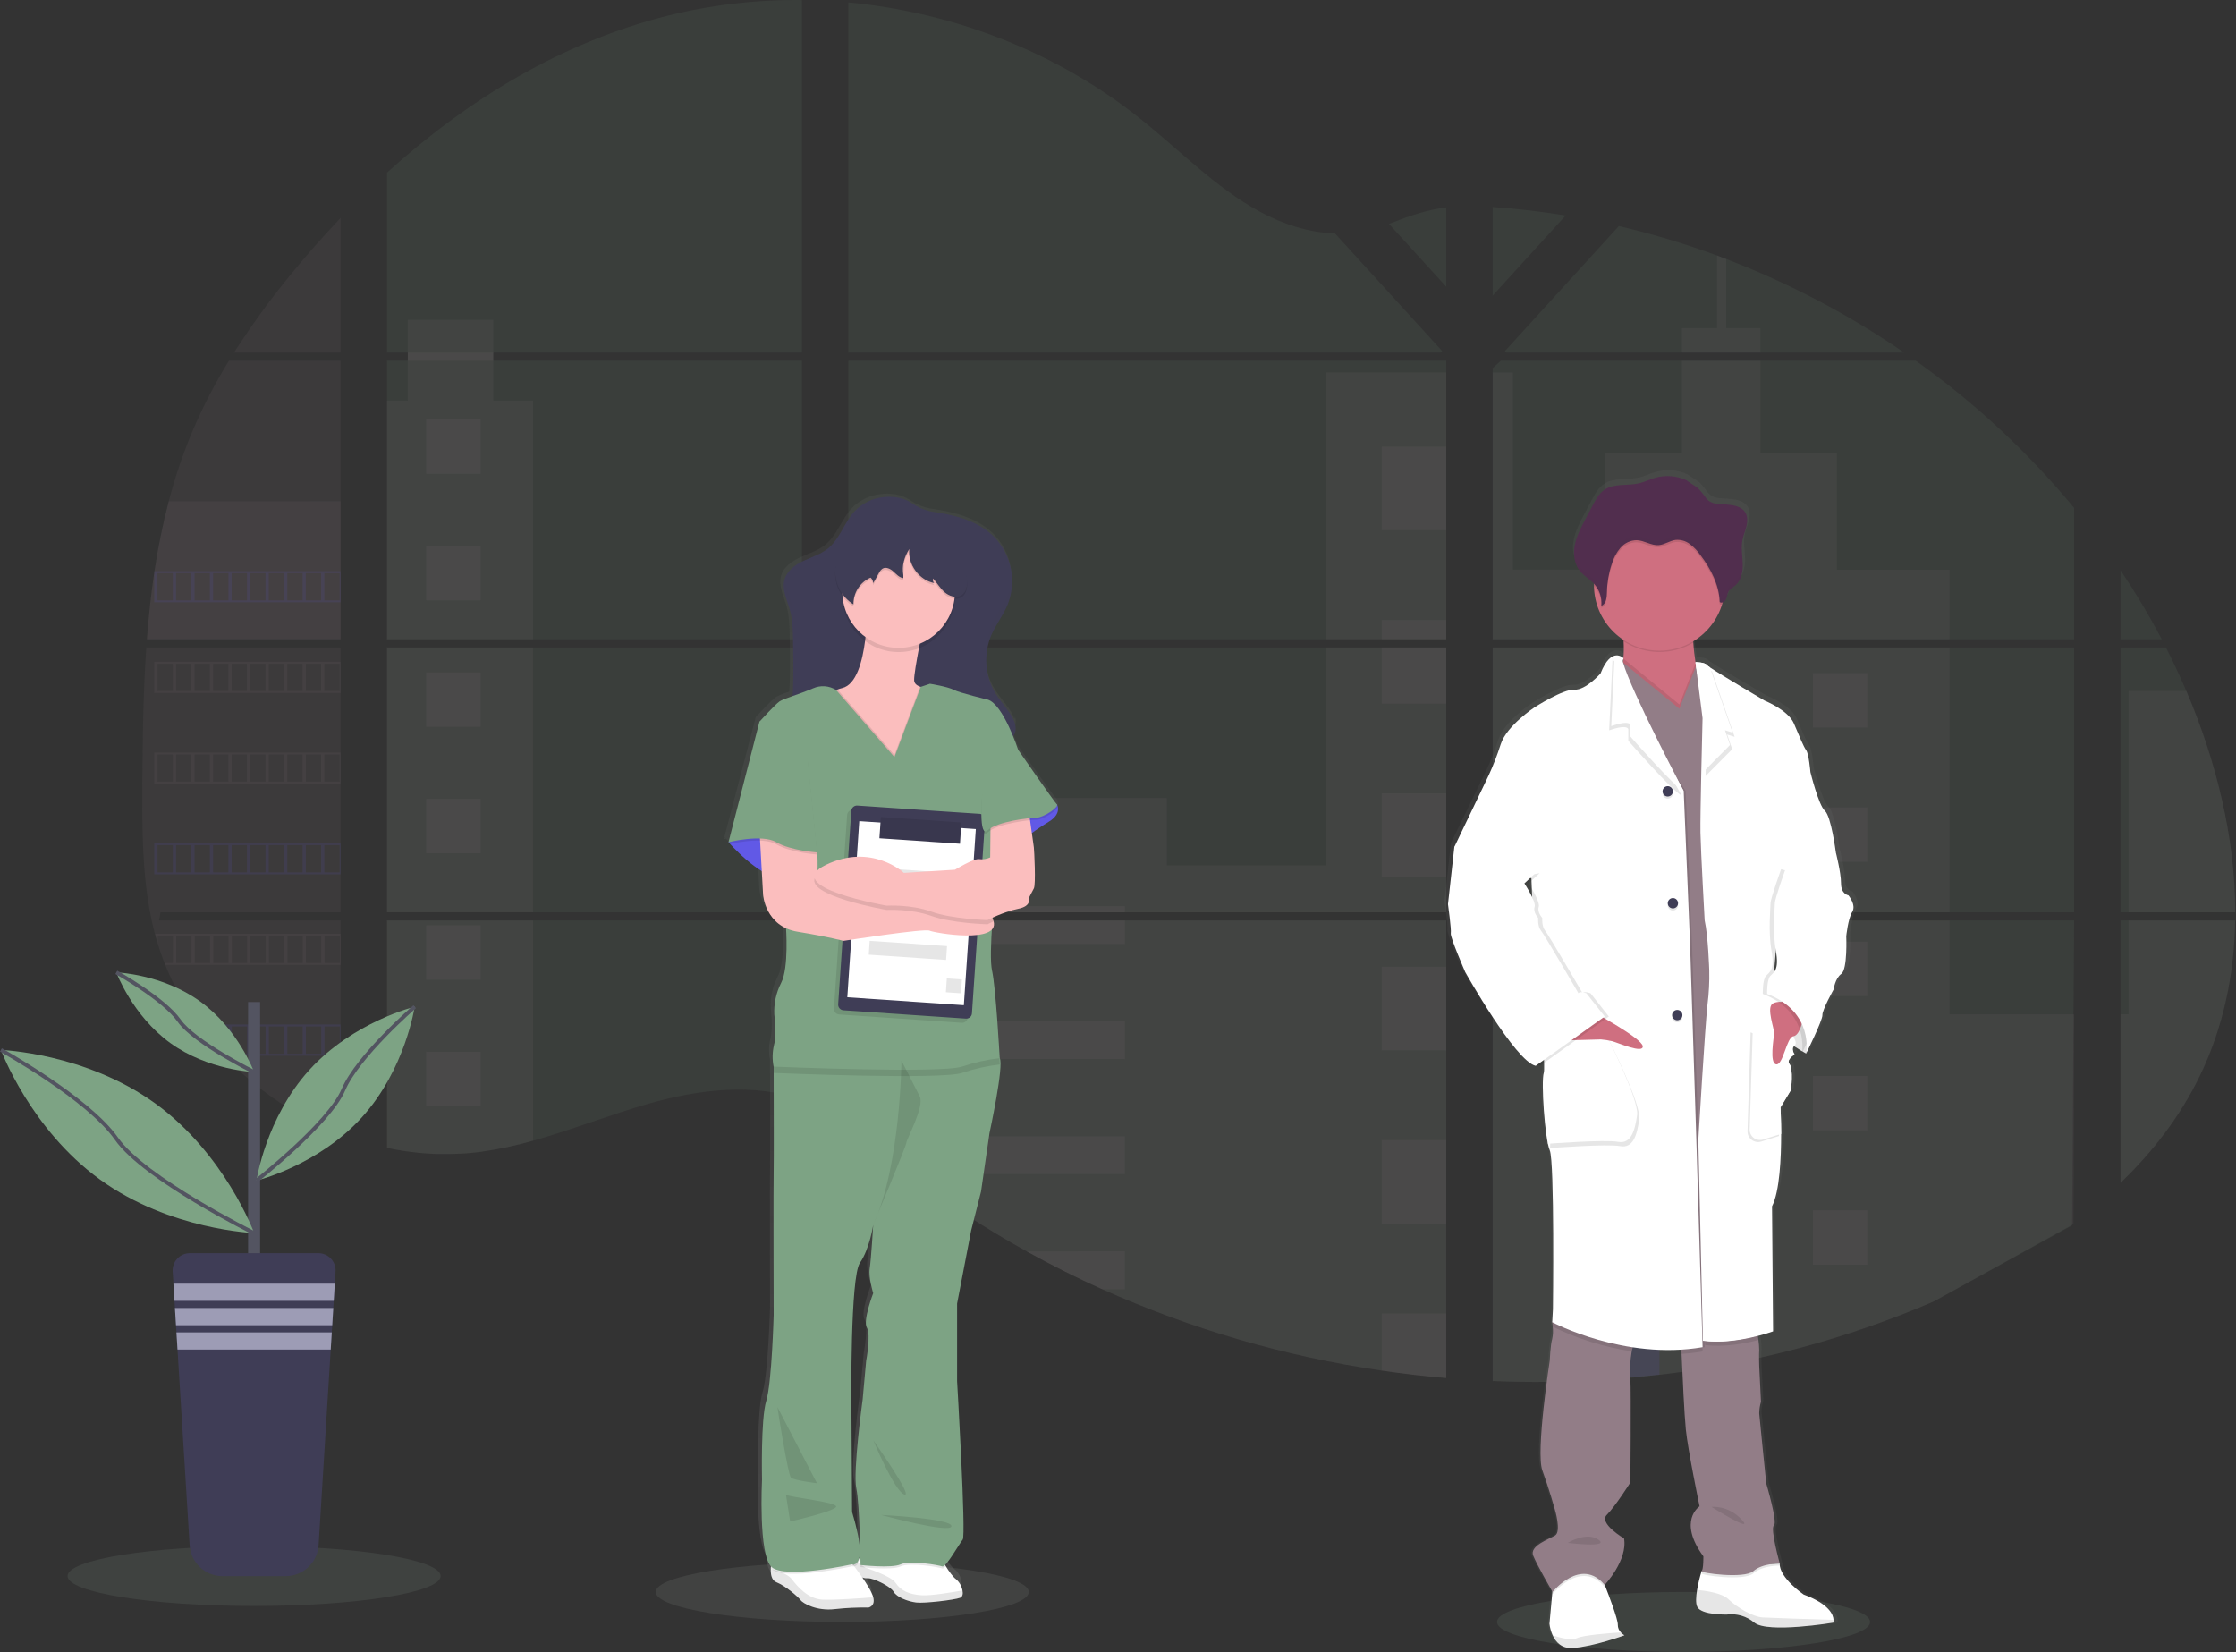 <svg width="1168" height="863" viewBox="0 0 1168 863" fill="none" xmlns="http://www.w3.org/2000/svg">
<rect x="0" y="0" width="1168" height="863" fill="#333333" stroke="none"/>
<g clip-path="url(#clip0)">
<path opacity="0.1" d="M76.42 338.2H177.9V476.53H83.84C83.6 477.96 83.36 479.38 83.09 480.81H177.9V592.35C177.74 592.35 177.58 592.23 177.43 592.17C174.763 591.11 172.097 589.987 169.43 588.8C168.86 588.54 168.3 588.27 167.72 588.02C165.053 586.76 162.387 585.427 159.72 584.02C158.79 583.53 157.86 583.02 156.95 582.5C142.146 574.239 128.69 563.765 117.05 551.44C116.7 551.11 116.38 550.75 116.05 550.44C114.43 548.68 112.84 546.9 111.3 545.08C110.72 544.41 110.16 543.73 109.59 543.08C107.77 540.86 106.01 538.56 104.31 536.25C104.05 535.9 103.81 535.56 103.56 535.25C96.596 525.613 90.821 515.171 86.36 504.15C86.22 503.82 86.09 503.46 85.96 503.15C84.58 499.65 83.33 496.1 82.25 492.48C81.79 490.97 81.34 489.48 80.96 487.91C80.82 487.46 80.71 487 80.59 486.55C74.97 464.4 74.32 441.38 74.32 418.47C74.32 415.804 74.32 413.137 74.32 410.47C74.4 401.117 74.51 391.774 74.65 382.44C74.703 380.04 74.753 377.63 74.8 375.21C74.94 369.084 75.14 362.944 75.4 356.79C75.46 355.09 75.54 353.38 75.63 351.69C75.67 350.71 75.72 349.73 75.78 348.75C75.96 345.21 76.173 341.694 76.42 338.2Z" fill="#927D87"/>
<path opacity="0.1" d="M177.9 184.18H122.23C131.284 170.025 141.171 156.421 151.84 143.44C160.12 133.28 168.84 123.38 177.9 113.84V184.18Z" fill="#927D87"/>
<path opacity="0.1" d="M177.9 188.44V333.92H76.74C76.74 333.5 76.8 333.07 76.84 332.65C76.93 331.5 77.02 330.36 77.12 329.21C77.22 327.87 77.35 326.53 77.48 325.21C77.61 323.89 77.74 322.29 77.9 320.84C78.06 319.39 78.19 317.92 78.35 316.47C78.51 315.02 78.67 313.57 78.85 312.13C79.03 310.69 79.19 309.23 79.39 307.79C79.54 306.6 79.69 305.4 79.86 304.2C80.09 302.51 80.33 300.82 80.58 299.14C80.58 298.88 80.66 298.63 80.7 298.38C82.528 286.083 85.011 273.892 88.14 261.86C91.426 249.24 95.62 236.875 100.69 224.86C106.077 212.271 112.388 200.098 119.57 188.44H177.9Z" fill="#927D87"/>
<path opacity="0.1" d="M202.14 338.2V476.53H418.9V338.2H202.14ZM202.14 480.81V599.61C203.38 599.86 204.6 600.11 205.83 600.32C207.48 600.64 209.14 600.93 210.83 601.18L211.83 601.32C212.49 601.43 213.16 601.52 213.83 601.6C215.5 601.84 217.17 602.02 218.83 602.18C219.61 602.26 220.42 602.32 221.21 602.39L223.14 602.53C224.19 602.61 225.23 602.67 226.27 602.71C226.91 602.71 227.55 602.76 228.2 602.78C228.85 602.8 229.2 602.78 229.72 602.78H231.61C232.47 602.78 233.33 602.78 234.18 602.78H235.28C236.14 602.78 237 602.78 237.85 602.7H237.9C238.5 602.7 239.09 602.7 239.69 602.63C239.86 602.64 240.03 602.64 240.2 602.63C240.7 602.63 241.2 602.63 241.68 602.57C241.793 602.561 241.907 602.561 242.02 602.57C243.13 602.5 244.25 602.41 245.38 602.31C246.51 602.21 247.58 602.09 248.71 601.97L250.98 601.69C260.256 600.391 269.429 598.44 278.43 595.85C298.66 590.21 318.43 582.32 338.65 576.55C364.77 569.1 393.65 565.43 418.89 574.5V480.81H202.14ZM418.9 184.18V0.02C395.171 -0.241 371.506 2.531 348.48 8.27C293.59 22.06 244.3 51.97 202.14 90.17V184.17H213.05V188.44H202.14V333.92H418.9V188.44H257.68V184.16L418.9 184.18ZM697.38 121.97C683.8 121.49 670.3 117.2 658.08 110.55C634.74 97.86 616.08 78.24 595.24 61.7C551.94 27.23 498.24 6.42 443.15 1.26V184.18H752.56L753.33 183.37L697.38 121.97ZM725.57 116.97L755.46 149.78V108.34C745.4 109.61 736.64 112.56 725.57 116.93V116.97ZM755.46 629.11V480.81H691.72C691.56 480.18 691.38 479.54 691.18 478.9C691.37 479.54 691.54 480.18 691.71 480.81H443.15V588.05C445.51 589.8 447.84 591.65 450.15 593.51C452.643 595.55 455.12 597.613 457.58 599.7L460.06 601.75C461.25 602.75 462.46 603.75 463.66 604.7C466.067 606.64 468.49 608.56 470.93 610.46C472.15 611.42 473.377 612.363 474.61 613.29C494.142 628.217 514.744 641.69 536.25 653.6C541.07 656.29 545.94 658.88 550.84 661.41C554.1 663.09 557.383 664.736 560.69 666.35C565.65 668.77 570.65 671.103 575.69 673.35C622.156 694.208 671.291 708.517 721.69 715.87C732.877 717.516 744.113 718.816 755.4 719.77V629.09H756.4L755.46 629.11ZM443.15 188.44V333.92H755.46V188.44H443.15ZM443.15 338.18V476.53H755.46V338.2L443.15 338.18ZM779.7 108.14V154.44L817.84 112.57C805.2 110.483 792.487 109.006 779.7 108.14ZM779.7 338.2V476.53H1083.45V338.2H779.7ZM1082.38 640.08L1083.45 480.81H779.7V721.38C799.265 722.193 818.86 721.956 838.4 720.67H838.74C848.073 720.07 857.363 719.216 866.61 718.11H866.82C916.165 712.366 964.413 699.478 1010.05 679.85L1082.38 640.08ZM1142.05 360.92C1140.9 358.253 1139.71 355.586 1138.5 352.92C1136.24 347.92 1133.86 343.06 1131.4 338.21H1107.7V476.53H1167.61C1167.56 437.35 1157.64 397.35 1142.05 360.92ZM1107.7 480.81V617.81C1124.57 601.64 1138.84 583.13 1149.1 561.97C1161.45 536.48 1167.1 508.9 1167.57 480.8L1107.7 480.81ZM1107.7 297.89V333.89H1129.18C1122.67 321.514 1115.5 309.497 1107.7 297.89ZM901.7 135.29C900.12 134.68 898.53 134.07 896.94 133.49C880.175 127.294 863.042 122.144 845.64 118.07L787.26 182.13L786.12 183.36L786.87 184.17H994.65C965.71 164.256 934.508 147.848 901.7 135.29ZM1000.75 188.44H783.96L779.7 192.33V333.92H817.05H1083.45V265.32C1059.36 236.189 1031.56 210.342 1000.75 188.44Z" fill="#7DA384"/>
<path opacity="0.1" d="M177.9 261.83V333.92H76.74C76.74 333.5 76.8 333.07 76.84 332.65C76.93 331.5 77.02 330.36 77.12 329.21C77.22 327.87 77.35 326.53 77.48 325.21C77.61 323.89 77.74 322.29 77.9 320.84C78.06 319.39 78.19 317.92 78.35 316.47C78.51 315.02 78.67 313.57 78.85 312.13C79.03 310.69 79.19 309.23 79.39 307.79C79.54 306.6 79.69 305.4 79.86 304.2C80.09 302.51 80.33 300.82 80.58 299.14C80.58 298.88 80.66 298.63 80.7 298.38C82.528 286.083 85.011 273.892 88.14 261.86L177.9 261.83Z" fill="#927D87"/>
<path opacity="0.1" d="M278.44 209.28V333.92H202.13V209.28H213.01V167.08H257.67V209.28H278.44Z" fill="#927D87"/>
<path opacity="0.1" d="M278.43 338.19H202.13V476.52H278.43V338.19Z" fill="#927D87"/>
<path opacity="0.1" d="M202.14 480.81H278.44V595.81C269.44 598.401 260.267 600.35 250.99 601.64C250.23 601.75 249.48 601.84 248.72 601.92C247.6 602.05 246.49 602.17 245.38 602.27L242.03 602.54H241.69L240.21 602.62H239.7C239.1 602.62 238.51 602.69 237.91 602.7H237.86C237 602.7 236.15 602.76 235.29 602.78H234.19C233.34 602.78 232.49 602.78 231.62 602.78H229.74H228.21C227.56 602.78 226.92 602.78 226.27 602.7C225.243 602.66 224.203 602.6 223.15 602.52L221.22 602.38C220.42 602.32 219.62 602.24 218.83 602.16C217.15 602.013 215.483 601.823 213.83 601.59L211.83 601.31L210.83 601.17C209.16 600.92 207.5 600.64 205.83 600.32C204.59 600.1 203.37 599.85 202.14 599.59V480.81Z" fill="#927D87"/>
<path opacity="0.1" d="M755.45 194.56H692.53V333.91H755.45V194.56Z" fill="#927D87"/>
<path opacity="0.1" d="M755.46 338.19V476.53H443.15V416.86H609.5V452.06H692.53V338.19H755.46Z" fill="#927D87"/>
<path opacity="0.1" d="M756.45 629.14C756.12 629.14 755.79 629.14 755.45 629.08V719.83C744.177 718.903 732.943 717.607 721.75 715.94C671.333 708.59 622.179 694.287 575.69 673.44C562.27 667.387 549.123 660.79 536.25 653.65C514.751 641.734 494.153 628.262 474.62 613.34C469.7 609.58 464.853 605.737 460.08 601.81C456.77 599.07 453.49 596.27 450.15 593.56C447.85 591.69 445.52 589.84 443.15 588.08V480.81H691.71C691.53 480.17 691.37 479.54 691.19 478.9C691.38 479.54 691.56 480.17 691.72 480.81H755.46V629.07C755.79 629.08 756.12 629.11 756.45 629.14Z" fill="#927D87"/>
<path opacity="0.1" d="M919.56 184.18H878.56V171.44H896.93V133.49C898.523 134.077 900.11 134.677 901.69 135.29V171.44H919.55L919.56 184.18Z" fill="#927D87"/>
<path opacity="0.1" d="M1018.35 333.92H817.05C817.07 333.925 817.09 333.925 817.11 333.92H817.02H779.7V194.57H790.28V297.57H838.62V236.57H878.57V188.44H919.57V236.6H959.5V297.6H1018.36L1018.35 333.92Z" fill="#927D87"/>
<path opacity="0.1" d="M779.7 338.2V476.53H1018.36V338.2H779.7ZM1083.11 639.35L1083.45 529.85H1018.36V480.85H779.7V721.38C799.265 722.194 818.86 721.957 838.4 720.67H838.74C848.073 720.07 857.363 719.217 866.61 718.11H866.82C916.165 712.366 964.413 699.478 1010.05 679.85" fill="#927D87"/>
<path opacity="0.1" d="M1111.9 480.81H1167.57C1167.09 508.9 1161.45 536.49 1149.1 561.97C1138.84 583.14 1124.57 601.65 1107.7 617.82V529.82H1111.9V480.81Z" fill="#927D87"/>
<path opacity="0.1" d="M1167.61 476.53H1111.9V360.92H1142.05C1157.64 397.35 1167.56 437.35 1167.61 476.53Z" fill="#927D87"/>
<path opacity="0.1" d="M755.46 233.3H721.75V276.99H755.46V233.3Z" fill="#927D87"/>
<path opacity="0.1" d="M755.46 323.86H721.75V333.92H755.46V323.86Z" fill="#927D87"/>
<path opacity="0.1" d="M755.46 338.19H721.75V367.54H755.46V338.19Z" fill="#927D87"/>
<path opacity="0.1" d="M755.46 414.42H721.75V458.11H755.46V414.42Z" fill="#927D87"/>
<path opacity="0.1" d="M755.46 504.98H721.75V548.67H755.46V504.98Z" fill="#927D87"/>
<path opacity="0.1" d="M755.46 629.07C755.79 629.07 756.12 629.07 756.46 629.14C756.13 629.14 755.8 629.14 755.46 629.08V639.23H721.75V595.54H755.46V629.07Z" fill="#927D87"/>
<path opacity="0.1" d="M755.46 686.09V719.83C744.18 718.903 732.943 717.606 721.75 715.94V686.09H755.46Z" fill="#927D87"/>
<path opacity="0.1" d="M587.62 473.32H443.15V476.53H587.62V473.32Z" fill="#927D87"/>
<path opacity="0.1" d="M587.62 480.8H443.15V493.1H587.62V480.8Z" fill="#927D87"/>
<path opacity="0.1" d="M587.62 533.42H443.15V553.2H587.62V533.42Z" fill="#927D87"/>
<path opacity="0.1" d="M587.62 593.52V613.3H474.62C469.7 609.553 464.853 605.707 460.08 601.76C456.76 599.03 453.48 596.23 450.15 593.52H587.62Z" fill="#927D87"/>
<path opacity="0.1" d="M587.62 653.61V673.44H575.69C562.27 667.387 549.123 660.79 536.25 653.65L587.62 653.61Z" fill="#927D87"/>
<path opacity="0.1" d="M866.84 351.6H838.4V380.04H866.84V351.6Z" fill="#6C63FF"/>
<path opacity="0.1" d="M251.06 219.09H222.62V247.53H251.06V219.09Z" fill="#927D87"/>
<path opacity="0.1" d="M251.06 285.15H222.62V313.59H251.06V285.15Z" fill="#927D87"/>
<path opacity="0.1" d="M251.06 351.21H222.62V379.65H251.06V351.21Z" fill="#927D87"/>
<path opacity="0.1" d="M251.06 417.26H222.62V445.7H251.06V417.26Z" fill="#927D87"/>
<path opacity="0.1" d="M251.06 483.32H222.62V511.76H251.06V483.32Z" fill="#927D87"/>
<path opacity="0.1" d="M251.06 549.38H222.62V577.82H251.06V549.38Z" fill="#927D87"/>
<path opacity="0.1" d="M975.41 351.6H946.97V380.04H975.41V351.6Z" fill="#927D87"/>
<path opacity="0.1" d="M866.84 421.75H838.4V450.19H866.84V421.75Z" fill="#6C63FF"/>
<path opacity="0.1" d="M975.41 421.75H946.97V450.19H975.41V421.75Z" fill="#927D87"/>
<path opacity="0.1" d="M866.84 491.89H838.4V520.33H866.84V491.89Z" fill="#6C63FF"/>
<path opacity="0.1" d="M975.41 491.89H946.97V520.33H975.41V491.89Z" fill="#927D87"/>
<path opacity="0.1" d="M866.84 562.04H838.4V590.48H866.84V562.04Z" fill="#6C63FF"/>
<path opacity="0.1" d="M975.41 562.04H946.97V590.48H975.41V562.04Z" fill="#927D87"/>
<path opacity="0.1" d="M866.84 632.19H838.4V660.63H866.84V632.19Z" fill="#6C63FF"/>
<path opacity="0.1" d="M975.41 632.19H946.97V660.63H975.41V632.19Z" fill="#927D87"/>
<path opacity="0.1" d="M838.4 720.67V702.33H866.83V718.06L838.4 720.67Z" fill="#6C63FF"/>
<path opacity="0.1" d="M80.58 298.35V314.62H177.9V298.35H80.58ZM90.27 313.6H82.27V299.38H90.27V313.6ZM99.96 313.6H91.96V299.38H99.96V313.6ZM109.63 313.6H101.63V299.38H109.63V313.6ZM119.32 313.6H111.32V299.38H119.32V313.6ZM129 313.6H121V299.38H129V313.6ZM138.69 313.6H130.69V299.38H138.69V313.6ZM148.38 313.6H140.38V299.38H148.38V313.6ZM158.06 313.6H150.06V299.38H158.06V313.6ZM167.74 313.6H159.74V299.38H167.74V313.6ZM177.43 313.6H169.43V299.38H177.43V313.6Z" fill="#6C63FF"/>
<path opacity="0.1" d="M80.58 345.71V361.98H177.9V345.71H80.58ZM90.27 360.96H82.27V346.74H90.27V360.96ZM99.96 360.96H91.96V346.74H99.96V360.96ZM109.63 360.96H101.63V346.74H109.63V360.96ZM119.32 360.96H111.32V346.74H119.32V360.96ZM129 360.96H121V346.74H129V360.96ZM138.69 360.96H130.69V346.74H138.69V360.96ZM148.38 360.96H140.38V346.74H148.38V360.96ZM158.06 360.96H150.06V346.74H158.06V360.96ZM167.74 360.96H159.74V346.74H167.74V360.96ZM177.43 360.96H169.43V346.74H177.43V360.96Z" fill="#927D87"/>
<path opacity="0.1" d="M80.58 393.08V409.34H177.9V393.08H80.58ZM90.27 408.31H82.27V394.09H90.27V408.31ZM99.96 408.31H91.96V394.09H99.96V408.31ZM109.63 408.31H101.63V394.09H109.63V408.31ZM119.32 408.31H111.32V394.09H119.32V408.31ZM129 408.31H121V394.09H129V408.31ZM138.69 408.31H130.69V394.09H138.69V408.31ZM148.38 408.31H140.38V394.09H148.38V408.31ZM158.06 408.31H150.06V394.09H158.06V408.31ZM167.74 408.31H159.74V394.09H167.74V408.31ZM177.43 408.31H169.43V394.09H177.43V408.31Z" fill="#927D87"/>
<path opacity="0.1" d="M80.58 440.44V456.7H177.9V440.44H80.58ZM90.27 455.68H82.27V441.44H90.27V455.68ZM99.96 455.68H91.96V441.44H99.96V455.68ZM109.63 455.68H101.63V441.44H109.63V455.68ZM119.32 455.68H111.32V441.44H119.32V455.68ZM129 455.68H121V441.44H129V455.68ZM138.69 455.68H130.69V441.44H138.69V455.68ZM148.38 455.68H140.38V441.44H148.38V455.68ZM158.06 455.68H150.06V441.44H158.06V455.68ZM167.74 455.68H159.74V441.44H167.74V455.68ZM177.43 455.68H169.43V441.44H177.43V455.68Z" fill="#6C63FF"/>
<path opacity="0.1" d="M81.05 487.78C81.43 489.32 81.88 490.84 82.34 492.35V488.81H90.34V503.02H86.05C86.17 503.36 86.3 503.71 86.44 504.02H177.94V487.78H81.05ZM100.05 503.02H92.05V488.81H100.05V503.02ZM109.72 503.02H101.72V488.81H109.72V503.02ZM119.41 503.02H111.41V488.81H119.41V503.02ZM129.09 503.02H121.09V488.81H129.09V503.02ZM138.78 503.02H130.78V488.81H138.78V503.02ZM148.47 503.02H140.47V488.81H148.47V503.02ZM158.15 503.02H150.15V488.81H158.15V503.02ZM167.83 503.02H159.83V488.81H167.83V503.02ZM177.52 503.02H169.52V488.81H177.52V503.02Z" fill="#927D87"/>
<path opacity="0.1" d="M103.59 535.14C103.85 535.46 104.09 535.82 104.34 536.14H109.63V542.97L111.34 544.97V536.1H119.34V550.44H116.05C116.37 550.77 116.68 551.12 117.05 551.44H177.88V535.14H103.59ZM129.05 550.44H121.05V536.16H129.05V550.44ZM138.74 550.44H130.74V536.16H138.74V550.44ZM148.43 550.44H140.43V536.16H148.43V550.44ZM158.11 550.44H150.11V536.16H158.11V550.44ZM167.79 550.44H159.79V536.16H167.79V550.44ZM177.48 550.44H169.48V536.16H177.48V550.44Z" fill="#6C63FF"/>
<path opacity="0.1" d="M156.98 582.5C157.9 583.02 158.83 583.5 159.76 584.01V583.51H167.76V588.02C168.34 588.27 168.89 588.54 169.46 588.8V583.51H177.46V592.17C177.612 592.239 177.769 592.295 177.93 592.34V582.5H156.98Z" fill="#6C63FF"/>
<path opacity="0.1" d="M755.45 629.07H756.45H755.45ZM691.18 478.9C691.37 479.54 691.54 480.18 691.71 480.81C691.56 480.18 691.38 479.54 691.18 478.9ZM213.05 184.18V188.44H257.72V184.16L213.05 184.18ZM755.46 629.07H756.46H755.46ZM691.18 478.9C691.37 479.54 691.54 480.18 691.71 480.81C691.56 480.18 691.38 479.54 691.18 478.9ZM755.45 629.07H756.45H755.45ZM691.18 478.9C691.37 479.54 691.54 480.18 691.71 480.81C691.56 480.18 691.38 479.54 691.18 478.9Z" fill="#927D87"/>
<path opacity="0.1" d="M879.43 862.87C933.245 862.87 976.87 855.863 976.87 847.22C976.87 838.577 933.245 831.57 879.43 831.57C825.615 831.57 781.99 838.577 781.99 847.22C781.99 855.863 825.615 862.87 879.43 862.87Z" fill="#A5CEAB"/>
<path opacity="0.1" d="M439.97 847.22C493.785 847.22 537.41 840.213 537.41 831.57C537.41 822.927 493.785 815.92 439.97 815.92C386.155 815.92 342.53 822.927 342.53 831.57C342.53 840.213 386.155 847.22 439.97 847.22Z" fill="#C2D0C7"/>
<path d="M552.15 417.75C552.126 417.651 552.074 417.561 552 417.49C550.51 416.02 531.51 389.15 531.51 389.15C531.51 389.15 530.51 386.15 528.89 382.25C529.409 381.578 529.799 380.815 530.04 380C530.127 379.655 530.191 379.304 530.23 378.95C530.23 378.84 530.31 378.75 530.34 378.64C530.687 377.284 530.653 375.858 530.24 374.52C530.129 374.863 529.992 375.198 529.83 375.52C529.454 374.355 528.951 373.235 528.33 372.18C525.81 367.84 522.21 364.18 519.56 359.95C515.547 353.378 513.952 345.612 515.05 337.99C515.05 338.38 515.05 338.78 515.05 339.17C515.15 337.659 515.351 336.155 515.65 334.67C516.068 332.98 516.627 331.327 517.32 329.73C519.7 324.28 523.55 319.53 525.89 314.06C526.675 312.215 527.272 310.295 527.67 308.33C528.495 305.048 528.795 301.656 528.56 298.28C528.56 299.08 528.43 299.88 528.31 300.67C528.057 292.553 524.779 284.824 519.12 279C510.95 270.79 499.22 267.6 488 265.92C483.285 265.37 478.782 263.651 474.9 260.92C470.59 258.13 465.02 257.46 459.98 258.07C454.187 258.696 448.805 261.358 444.79 265.58C439.46 271.44 437.15 279.74 430.93 284.68C427.16 287.68 422.38 289.08 417.99 291.12C413.6 293.16 409.45 296.12 408.04 300.5C408.04 300.5 408.04 300.44 408.04 300.41V300.66L407.98 300.82C406.52 306 409.34 311.27 410.81 316.44C412.34 321.79 412.44 327.44 412.52 332.97C412.63 339.73 412.73 346.5 412.62 353.27C412.57 355.93 412.48 358.62 412.28 361.27C409.913 361.986 407.614 362.909 405.41 364.03C403.17 365.49 394.79 374.54 394.79 374.54L378.4 437.16L378.62 437.41L378.4 438.26L379.23 438.07C381.55 440.57 388.48 447.69 395.96 452.13L396.66 464.41C396.66 464.41 397.5 476.73 408.83 481.82C409.09 486.09 409.9 503.43 406.15 510.3C403.553 515.319 402.332 520.936 402.61 526.58C402.61 526.58 403.92 537 402.43 542.48C401.56 546.142 401.495 549.95 402.24 553.64V553.64C402.24 553.64 402.24 554.85 402.24 556.93C402.24 568.02 402.37 603.56 402.24 607.58C402.05 612.33 402.24 682.58 402.24 682.58C402.24 682.58 401.31 717.69 398.33 727.2C395.35 736.71 396.1 768.2 396.1 768.2C396.1 768.2 394.23 805.71 400.84 813.11C400.84 813.44 400.78 813.78 400.77 814.11C400.77 814.26 400.77 814.43 400.77 814.58C400.69 817.43 401.24 820.46 403.69 821.39C408.69 823.31 415.3 829.07 416.55 830.72C417.8 832.37 425.07 836.48 434.55 835.38C440.489 834.713 446.465 834.439 452.44 834.56V834.56C452.44 834.56 456.18 833.88 454.97 829.23C454.19 826.33 451.27 821.87 449.19 818.94C449.57 819.04 449.94 819.12 450.29 819.19L450.65 819.26H450.93C451.083 819.269 451.237 819.269 451.39 819.26H451.59C451.776 819.275 451.964 819.275 452.15 819.26V819.26C454.66 819.02 464.02 823.38 465.69 826.26C467.36 829.14 473.25 831.33 477.69 831.88C480.33 832.2 486.99 831.66 492.58 830.94C495.395 830.649 498.183 830.141 500.92 829.42C502.24 828.92 502.52 827.32 502.14 825.52C501.691 823.234 500.469 821.172 498.68 819.68C497.06 818.53 494.92 815.5 493.34 813.02L492.92 812.35C495.71 809.69 500.75 800.99 502.28 799.19C504.14 797 499.28 716.91 499.28 716.91V676.76L506.73 638.76L511.94 618.65L516.41 588.29C516.41 588.29 524.23 552.83 521.82 549.35C521.82 549.28 519.82 512.77 517.72 504C516.81 500.09 517.04 491.29 517.58 482.73C518.144 482.17 518.538 481.46 518.715 480.685C518.892 479.91 518.845 479.1 518.58 478.35C518.431 477.837 518.237 477.339 518 476.86C518 476.71 518 476.55 518 476.4C522.32 474.412 526.834 472.878 531.47 471.82C538.92 470.36 537.06 466.52 537.06 466.52C537.06 466.52 538.74 463.23 539.85 461.22C540.96 459.21 540.04 441.47 539.85 440.01C539.78 439.42 539.32 436.16 538.79 432.46C541.18 430.76 544.29 428.65 547.68 426.65C554.13 422.83 552.68 418.8 552.15 417.75ZM454.95 671.28C454.95 671.28 449.36 685.54 451.6 689.19C453.84 692.84 451.23 706.39 451.23 706.39L449.36 726.5C449.36 726.5 444.15 763.8 446.01 772.57C447.47 779.45 448.01 800 448.18 808.57C448.052 808.62 447.928 808.68 447.81 808.75L447.56 808.88C448.42 805.51 448.06 798.69 443.79 784.97L443.43 728.3C443.43 728.3 442.77 662.84 447.94 655.52C453.11 648.2 454.94 635.77 454.94 635.77C454.94 635.77 453.82 653.7 453.09 658.45C452.36 663.2 454.95 671.28 454.95 671.28ZM444.54 812.14C444.49 812.26 444.43 812.38 444.39 812.49L444.11 812.13C444.253 812.144 444.397 812.147 444.54 812.14V812.14Z" fill="url(#paint0_linear)"/>
<path d="M501.55 834.6C498.66 835.71 482.99 837.6 478.61 837.07C474.23 836.54 468.43 834.32 466.78 831.42C465.13 828.52 455.88 824.14 453.4 824.42C452.383 824.451 451.369 824.309 450.4 824C448.689 823.482 447.018 822.84 445.4 822.08C445.174 820.819 445.211 819.526 445.51 818.28C445.568 818.029 445.641 817.782 445.73 817.54C446.314 815.899 447.521 814.555 449.09 813.8L449.45 813.63C450.143 813.331 450.868 813.109 451.61 812.97C459.47 811.46 491.9 814.49 491.9 814.49C491.9 814.49 492.81 816.12 494.06 818.14C495.62 820.64 497.74 823.69 499.34 824.84C501.112 826.355 502.315 828.429 502.75 830.72C503.13 832.49 502.85 834.11 501.55 834.6Z" fill="white"/>
<path opacity="0.1" d="M501.55 834.6C498.66 835.71 483 837.6 478.62 837.07C474.24 836.54 468.44 834.31 466.78 831.42C465.12 828.53 455.89 824.14 453.41 824.42C450.93 824.7 445.41 822.08 445.41 822.08C445.41 822.08 444.55 818.08 447.05 815.35L452.05 818.9C452.05 818.9 465.43 823.05 467.91 826.9C470.39 830.75 474.91 832.9 481.44 833.29C486.32 833.61 497.53 831.71 502.78 830.76C503.13 832.49 502.86 834.11 501.55 834.6Z" fill="black"/>
<path d="M453.68 839.7C447.781 839.585 441.882 839.863 436.02 840.53C426.63 841.63 419.46 837.53 418.21 835.84C416.96 834.15 410.49 828.44 405.52 826.44C403.09 825.5 402.52 822.44 402.63 819.58C402.63 819.43 402.63 819.26 402.63 819.11C402.722 817.298 402.99 815.5 403.43 813.74L442.34 812.91L445.71 817.48L446.23 818.18L448.28 820.97C448.28 820.97 449.21 822.19 450.43 823.97C452.49 826.97 455.37 831.4 456.14 834.33C457.37 839.02 453.68 839.7 453.68 839.7Z" fill="white"/>
<path opacity="0.1" d="M453.68 839.7C447.781 839.585 441.882 839.862 436.02 840.53C426.64 841.63 419.46 837.53 418.22 835.84C416.98 834.15 410.49 828.39 405.52 826.46C403.09 825.52 402.52 822.46 402.63 819.6C405.41 820.25 411.25 821.91 413.54 824.8C416.54 828.66 421.91 835.15 429.54 835.56C435.7 835.89 450.7 834.79 456.2 834.35C457.38 839.02 453.68 839.7 453.68 839.7Z" fill="black"/>
<path opacity="0.1" d="M449.05 813.76C448.6 817.1 447.21 818 446.21 818.2C445.966 818.248 445.714 818.248 445.47 818.2C445.339 818.191 445.208 818.171 445.08 818.14C445.08 818.14 410.14 825.86 403.08 819.61C402.901 819.449 402.734 819.276 402.58 819.09C402.672 817.278 402.94 815.48 403.38 813.72L442.29 812.89L445.66 817.46C446.244 815.82 447.451 814.476 449.02 813.72L449.05 813.76Z" fill="black"/>
<path opacity="0.1" d="M494.05 818.1C493.27 818.96 492.62 819.45 492.21 819.28C490.37 818.54 475.29 815.97 470.5 818.18C465.71 820.39 449.5 818.54 449.5 818.54C449.5 818.54 449.5 816.62 449.41 813.54C450.103 813.24 450.828 813.019 451.57 812.88C459.43 811.37 491.86 814.4 491.86 814.4C491.86 814.4 492.81 816.08 494.05 818.1Z" fill="black"/>
<path d="M516.87 591.9L512.45 622.44L507.31 642.68L499.95 680.94V721.44C499.95 721.44 504.73 802.02 502.89 804.22C501.05 806.42 494.06 818.95 492.22 818.22C490.38 817.49 475.3 814.91 470.51 817.11C465.72 819.31 449.51 817.48 449.51 817.48C449.51 817.48 449.14 786.21 447.3 777.38C445.46 768.55 450.61 731.02 450.61 731.02L452.45 710.79C452.45 710.79 455.03 697.17 452.82 693.49C450.61 689.81 456.13 675.49 456.13 675.49C456.13 675.49 453.56 667.38 454.3 662.6C455.04 657.82 456.13 639.79 456.13 639.79C456.13 639.79 454.3 652.31 449.19 659.66C444.08 667.01 444.73 732.88 444.73 732.88L445.09 789.88C454.3 820.06 445.09 817.11 445.09 817.11C445.09 817.11 410.15 824.84 403.09 818.58C396.03 812.32 398.05 772.92 398.05 772.92C398.05 772.92 397.32 741.28 400.26 731.72C403.2 722.16 404.13 686.83 404.13 686.83C404.13 686.83 403.94 616.18 404.13 611.41C404.27 607.41 404.13 571.6 404.13 560.41C404.13 558.33 404.13 557.1 404.13 557.1L408.35 546.62L458.35 540.36H482.27C482.27 540.36 518.27 548.82 521.99 552.47C522.069 552.531 522.137 552.605 522.19 552.69C524.6 556.22 516.87 591.9 516.87 591.9Z" fill="#7DA384"/>
<path opacity="0.1" d="M456.16 752.32C456.16 752.32 467.16 778.81 472.35 780.65C477.54 782.49 456.16 752.32 456.16 752.32Z" fill="black"/>
<path opacity="0.1" d="M460.23 791.32C460.23 791.32 497.37 793.16 497 797.21C496.63 801.26 460.23 791.32 460.23 791.32Z" fill="black"/>
<path opacity="0.1" d="M410.54 780.73C412.01 782.12 438.87 784.73 436.66 787.27C434.45 789.81 412.75 794.75 412.75 794.75L410.54 780.73Z" fill="black"/>
<path opacity="0.1" d="M406.13 735.03C406.13 736.13 411.65 770.35 413.13 771.82C414.61 773.29 426.74 774.76 426.74 774.76L406.13 735.03Z" fill="black"/>
<path d="M446.18 267.29C440.91 273.18 438.63 281.53 432.49 286.51C428.76 289.51 424.04 290.94 419.7 292.98C415.36 295.02 411.06 298.13 409.77 302.75C408.33 307.95 411.11 313.26 412.57 318.46C414.08 323.84 414.17 329.46 414.26 335.09C414.36 341.9 414.47 348.71 414.35 355.52C414.17 366.13 413.29 377.23 407.66 386.22C427.99 392.69 449.61 393.57 470.93 394.4C475.027 394.692 479.143 394.588 483.22 394.09C486.753 393.386 490.247 392.501 493.69 391.44C500.496 389.639 507.51 388.741 514.55 388.77C517.62 388.77 520.75 388.96 523.71 388.16C526.67 387.36 529.52 385.31 530.32 382.35C531.03 379.69 529.99 376.86 528.63 374.47C526.15 370.11 522.63 366.47 519.97 362.17C517.254 357.628 515.643 352.512 515.267 347.233C514.89 341.955 515.757 336.662 517.8 331.78C520.16 326.29 523.96 321.51 526.28 316.01C528.656 310.105 529.288 303.641 528.1 297.388C526.913 291.134 523.956 285.353 519.58 280.73C511.51 272.47 499.93 269.27 488.85 267.57C484.185 267.019 479.734 265.299 475.91 262.57C471.66 259.77 466.15 259.09 461.17 259.71C455.425 260.354 450.104 263.044 446.18 267.29Z" fill="#3F3D56"/>
<g opacity="0.1">
<path opacity="0.1" d="M518.11 326.01C516.071 330.829 515.198 336.06 515.56 341.28C515.784 337.547 516.647 333.881 518.11 330.44C520.46 324.95 524.26 320.17 526.58 314.67C528.477 310.077 529.274 305.105 528.91 300.15C528.704 303.623 527.916 307.037 526.58 310.25C524.26 315.75 520.46 320.52 518.11 326.01Z" fill="black"/>
<path opacity="0.1" d="M414.56 333.73C414.62 337.65 414.68 341.58 414.69 345.5C414.69 340.1 414.64 334.71 414.56 329.32C414.48 323.73 414.38 318.07 412.87 312.68C411.87 309.26 410.39 305.79 409.87 302.34C408.98 307.24 411.51 312.21 412.87 317.1C414.38 322.44 414.48 328.14 414.56 333.73Z" fill="black"/>
<path opacity="0.1" d="M524.05 382.44C521.05 383.25 517.97 383.07 514.9 383.05C507.865 383.005 500.855 383.886 494.05 385.67C490.607 386.727 487.113 387.608 483.58 388.31C479.5 388.817 475.381 388.924 471.28 388.63C450.68 387.82 429.79 386.95 410.06 381.06C409.474 382.367 408.806 383.637 408.06 384.86C428.39 391.32 450.01 392.21 471.32 393.04C475.421 393.334 479.54 393.227 483.62 392.72C487.14 392.025 490.621 391.147 494.05 390.09C500.841 388.299 507.837 387.408 514.86 387.44C517.93 387.44 521.05 387.63 524.01 386.82C526.97 386.01 529.82 383.98 530.62 381.02C530.957 379.649 530.923 378.213 530.52 376.86C529.63 379.66 526.88 381.61 524.05 382.44Z" fill="black"/>
</g>
<path d="M494.43 370.59C493.69 372.25 490.57 386.59 489.83 388.06C489.09 389.53 485.05 413.06 484.68 414.38C484.31 415.7 458.05 408.86 458.05 408.86L442.24 395.61L425.99 379.44C425.99 379.44 425.51 364.85 437.48 360.17C438.294 359.851 439.129 359.59 439.98 359.39C454.5 355.9 453.04 311.75 453.04 311.75L482.84 324.62C482.84 324.62 477.32 350.38 477.51 355.35C477.56 357.02 478.87 358.06 480.58 358.69C483.224 359.442 485.976 359.74 488.72 359.57C488.72 359.57 495.17 368.94 494.43 370.59Z" fill="#FBBEBE"/>
<path d="M547.78 418.97L552.01 420.08C552.01 420.08 555.14 424.84 547.78 429.27C543.106 432.109 538.621 435.245 534.35 438.66L512.6 445.28L508.41 432.13L528.65 416.77L547.78 418.97Z" fill="#6C63FF"/>
<path opacity="0.1" d="M547.78 418.97L552.01 420.08C552.01 420.08 555.14 424.84 547.78 429.27C543.106 432.109 538.621 435.245 534.35 438.66L512.6 445.28L508.41 432.13L528.65 416.77L547.78 418.97Z" fill="black"/>
<path d="M389.05 431.67L380.59 439.95C380.59 439.95 395.85 457.61 407.59 458.71C419.33 459.81 426.9 445.28 426.9 445.28L416.74 429.28L389.05 431.67Z" fill="#6C63FF"/>
<path opacity="0.1" d="M389.05 431.67L380.59 439.95C380.59 439.95 395.85 457.61 407.59 458.71C419.33 459.81 426.9 445.28 426.9 445.28L416.74 429.28L389.05 431.67Z" fill="black"/>
<path opacity="0.1" d="M469.41 340.6C485.664 340.6 498.84 327.424 498.84 311.17C498.84 294.917 485.664 281.74 469.41 281.74C453.156 281.74 439.98 294.917 439.98 311.17C439.98 327.424 453.156 340.6 469.41 340.6Z" fill="black"/>
<path d="M469.41 338.39C485.664 338.39 498.84 325.214 498.84 308.96C498.84 292.706 485.664 279.53 469.41 279.53C453.156 279.53 439.98 292.706 439.98 308.96C439.98 325.214 453.156 338.39 469.41 338.39Z" fill="#FBBEBE"/>
<path opacity="0.1" d="M522.21 556.03C515.509 556.797 508.908 558.275 502.52 560.44C491.52 564.1 405.32 560.5 404.12 560.44C404.12 558.36 404.12 557.13 404.12 557.13L408.34 546.65L458.34 540.39H482.26C482.26 540.39 518.26 548.85 521.98 552.5C522.13 554.7 522.21 556.03 522.21 556.03Z" fill="black"/>
<path opacity="0.1" d="M494.43 370.59C493.69 372.25 490.57 386.59 489.83 388.06C489.09 389.53 485.05 413.06 484.68 414.38C484.31 415.7 458.05 408.86 458.05 408.86L442.24 395.61L425.99 379.44C425.99 379.44 425.51 364.85 437.48 360.17L467.2 394.34L480.58 358.69C483.224 359.442 485.976 359.74 488.72 359.57C488.72 359.57 495.17 368.94 494.43 370.59Z" fill="black"/>
<path d="M467.2 395.44L436.78 360.44C434.999 359.303 432.964 358.627 430.857 358.472C428.751 358.316 426.638 358.687 424.71 359.55C417.9 362.5 409.44 364.89 407.23 366.36C405.02 367.83 396.74 376.93 396.74 376.93L421.4 441.44L410.54 483.93C410.54 483.93 412.2 505.64 407.97 513.55C405.394 518.608 404.188 524.252 404.47 529.92C404.47 529.92 405.76 540.41 404.29 545.92C403.431 549.604 403.366 553.429 404.1 557.14C404.1 557.14 491.49 560.82 502.52 557.14C508.906 554.969 515.508 553.491 522.21 552.73C522.21 552.73 520.21 515.93 518.21 507.1C516.21 498.27 519.87 464.61 519.87 464.61L517.48 428.55L531.82 391.55C531.82 391.55 524.05 367.83 515.95 365.44C515.95 365.44 501.24 361.94 498.11 360.29C494.98 358.64 485.78 357.16 485.78 357.16L480.95 358.78L467.2 395.44Z" fill="#7DA384"/>
<path opacity="0.1" d="M509.642 427.332L445.63 422.98C444.01 422.87 442.608 424.094 442.497 425.714L435.625 526.78C435.515 528.4 436.739 529.803 438.359 529.913L502.371 534.265C503.991 534.376 505.394 533.152 505.504 531.532L512.376 430.465C512.486 428.845 511.262 427.443 509.642 427.332Z" fill="black"/>
<path d="M511.847 425.138L447.834 420.785C446.214 420.675 444.812 421.899 444.702 423.519L437.829 524.585C437.719 526.205 438.943 527.608 440.563 527.718L504.575 532.071C506.195 532.181 507.598 530.957 507.708 529.337L514.58 428.27C514.69 426.65 513.466 425.248 511.847 425.138Z" fill="#3F3D56"/>
<path d="M509.734 433.06L448.855 428.92L442.598 520.927L503.478 525.067L509.734 433.06Z" fill="white"/>
<path opacity="0.1" d="M504.275 456.544L454.545 453.063L453.575 466.923L503.305 470.404L504.275 456.544Z" fill="black"/>
<path opacity="0.1" d="M502.476 511.623L494.584 511.086L494.093 518.31L501.985 518.846L502.476 511.623Z" fill="black"/>
<path opacity="0.1" d="M494.691 494.19L454.295 491.443L453.804 498.667L494.2 501.414L494.691 494.19Z" fill="black"/>
<path d="M502.199 429.619L460.136 426.759L459.381 437.864L501.444 440.724L502.199 429.619Z" fill="#3F3D56"/>
<path opacity="0.1" d="M502.199 429.619L460.136 426.759L459.381 437.864L501.444 440.724L502.199 429.619Z" fill="black"/>
<path opacity="0.1" d="M470.88 554C470.88 554 470.51 608.46 456.16 639.73C456.16 639.73 473.46 598.52 473.46 596.87C473.46 595.22 483.02 577.92 480.46 572.77C477.9 567.62 470.88 554 470.88 554Z" fill="black"/>
<path opacity="0.1" d="M471.66 301.6C471.11 296.78 472.29 291.921 474.99 287.89C474.669 291.93 475.812 295.951 478.209 299.219C480.607 302.487 484.1 304.784 488.05 305.69C487.713 305.397 487.472 305.01 487.36 304.578C487.247 304.146 487.268 303.69 487.42 303.27C489.47 305.59 491.04 308.34 493.36 310.38C495.68 312.42 499.16 313.64 501.89 312.19C505.6 310.19 505.64 304.92 504.68 300.82C502.62 292.089 498.393 284.017 492.39 277.35C490.892 275.335 488.948 273.694 486.71 272.556C484.472 271.418 482.001 270.813 479.49 270.79C473.81 270.35 467.91 270.85 462.82 273.4C459.956 274.963 457.273 276.838 454.82 278.99L440.82 290.41C439.473 291.381 438.32 292.595 437.42 293.99C436.819 295.156 436.459 296.432 436.36 297.74C436.002 301.48 436.694 305.246 438.358 308.614C440.022 311.983 442.592 314.821 445.78 316.81C445.713 313.854 446.526 310.945 448.116 308.452C449.706 305.959 452.001 303.995 454.71 302.81C455.134 303.165 455.478 303.606 455.718 304.105C455.957 304.603 456.088 305.147 456.1 305.7L459.05 300.44C459.489 299.483 460.18 298.663 461.05 298.07C462.87 297.07 465.14 298.25 466.69 299.66C468.24 301.07 469.75 302.83 471.83 303.05L471.91 295.22" fill="black"/>
<path d="M471.66 300.5C471.109 295.677 472.289 290.814 474.99 286.78C474.09 294.78 480.12 303.04 488.06 304.58C487.723 304.29 487.482 303.904 487.369 303.473C487.256 303.043 487.278 302.588 487.43 302.17C489.48 304.49 491.05 307.23 493.37 309.28C495.69 311.33 499.17 312.54 501.9 311.08C505.61 309.08 505.65 303.81 504.69 299.72C502.63 290.989 498.403 282.917 492.4 276.25C490.537 273.98 488.19 272.155 485.53 270.91C483.604 270.198 481.581 269.786 479.53 269.69C473.85 269.25 467.95 269.74 462.86 272.29C459.998 273.86 457.315 275.738 454.86 277.89L440.86 289.31C439.511 290.278 438.357 291.493 437.46 292.89C436.858 294.056 436.497 295.332 436.4 296.64C436.043 300.379 436.736 304.143 438.4 307.51C440.064 310.877 442.633 313.713 445.82 315.7C445.755 312.745 446.569 309.836 448.159 307.344C449.749 304.852 452.043 302.887 454.75 301.7C455.173 302.056 455.515 302.498 455.755 302.996C455.995 303.494 456.126 304.037 456.14 304.59L459.08 299.35C459.516 298.391 460.208 297.571 461.08 296.98C462.9 295.98 465.17 297.16 466.72 298.57C468.27 299.98 469.78 301.73 471.86 301.96L471.94 294.12" fill="#3F3D56"/>
<path d="M485.6 486.13C483.03 484.83 440.53 491.46 440.53 491.46C440.53 491.46 433.53 489.46 416.61 486.68C399.69 483.9 398.61 467.36 398.61 467.36L396.76 434.25L402.47 429.25L426.93 445.25C426.93 445.25 427.31 453.34 426.93 454.8C426.69 455.8 426.05 456.99 426.11 457.8C426.129 458.019 426.219 458.226 426.367 458.389C426.516 458.552 426.713 458.661 426.93 458.7C428.59 459.12 451.21 462.78 451.21 462.78C451.21 462.78 503.64 459.19 516.71 476.85C517.746 478.146 518.529 479.625 519.02 481.21C522.26 493.28 487.93 487.28 485.6 486.13Z" fill="#FBBEBE"/>
<path opacity="0.1" d="M519.05 481.28C517.05 482.17 515.81 482.81 515.81 482.81C515.81 482.81 497.05 482.26 486.51 478.44C475.97 474.62 463.16 475.3 463.16 475.3C463.16 475.3 419.24 467.74 426.05 457.87C426.069 458.089 426.159 458.297 426.307 458.459C426.455 458.622 426.653 458.731 426.87 458.77C428.53 459.19 451.15 462.85 451.15 462.85C451.15 462.85 503.58 459.26 516.65 476.92C517.718 478.209 518.532 479.689 519.05 481.28V481.28Z" fill="black"/>
<path d="M537.29 423.02C537.29 423.02 539.87 441.23 540.05 442.71C540.23 444.19 541.16 462.02 540.05 464.05C538.94 466.08 537.29 469.38 537.29 469.38C537.29 469.38 539.13 473.24 531.77 474.72C524.41 476.2 515.77 480.6 515.77 480.6C515.77 480.6 497 480.05 486.52 476.19C476.04 472.33 463.16 473.06 463.16 473.06C463.16 473.06 407.41 463.49 431.33 451.81C455.25 440.13 472.17 455.95 472.17 455.95L498.84 454.3C498.84 454.3 508.78 448.22 511.54 448.78C513.489 449.028 515.468 448.709 517.24 447.86L517.43 428.54L537.29 423.02Z" fill="#FBBEBE"/>
<path opacity="0.1" d="M402.05 378.32L396.71 378.04L380.53 441.04C380.53 441.04 398 436.62 405.53 441.04C413.06 445.46 426.87 446.37 426.87 446.37L421.72 396.15L402.05 378.32Z" fill="black"/>
<path d="M402.05 377.21L396.71 376.93L380.53 439.93C380.53 439.93 398 435.51 405.53 439.93C413.06 444.35 426.87 445.26 426.87 445.26L421.72 395.04L402.05 377.21Z" fill="#7DA384"/>
<path opacity="0.1" d="M524.42 391.01L531.77 392.67C531.77 392.67 550.54 419.67 552.01 421.18C553.48 422.69 545.01 428.18 541.52 428.18C538.03 428.18 520.92 430.18 515.95 434.8C510.98 439.42 513.05 416.17 513.05 415.64C513.05 415.11 519.22 400.44 519.22 400.44L524.42 391.01Z" fill="black"/>
<path d="M524.42 389.91L531.77 391.56C531.77 391.56 550.54 418.61 552.01 420.08C553.48 421.55 545.01 427.08 541.52 427.08C538.03 427.08 520.92 429.08 515.95 433.7C510.98 438.32 513.05 415.07 513.05 414.54C513.05 414.01 519.26 399.29 519.26 399.29L524.42 389.91Z" fill="#7DA384"/>
<g opacity="0.1">
<path opacity="0.1" d="M474.94 286.87C474.897 286.103 474.914 285.334 474.99 284.57C473.467 286.854 472.42 289.422 471.91 292.12V294.44C471.91 294.44 471.91 294.39 471.91 294.36V294.91C471.91 296.53 471.91 298.16 471.86 299.78H471.72V300.53C471.72 300.27 471.72 300.02 471.67 299.76C469.67 299.44 468.24 297.76 466.75 296.42C465.26 295.08 462.93 293.8 461.11 294.83C460.238 295.421 459.546 296.241 459.11 297.2L456.14 302.44C456.127 301.888 455.996 301.346 455.756 300.85C455.517 300.353 455.174 299.913 454.75 299.56C452.041 300.745 449.746 302.709 448.156 305.202C446.566 307.694 445.753 310.604 445.82 313.56C443.088 311.848 440.802 309.51 439.152 306.74C437.502 303.97 436.535 300.848 436.33 297.63C436.156 301.223 436.944 304.797 438.612 307.984C440.28 311.171 442.769 313.855 445.82 315.76C445.755 312.804 446.569 309.896 448.159 307.404C449.749 304.911 452.043 302.947 454.75 301.76C455.173 302.116 455.515 302.558 455.755 303.056C455.995 303.554 456.126 304.097 456.14 304.65L459.08 299.41C459.516 298.451 460.208 297.631 461.08 297.04C462.9 296.04 465.17 297.22 466.72 298.63C468.27 300.04 469.78 301.79 471.86 302.02C471.86 299.46 471.887 296.906 471.94 294.36C472.431 291.688 473.451 289.141 474.94 286.87V286.87Z" fill="black"/>
<path opacity="0.1" d="M471.56 296.94C471.61 296.26 471.69 295.58 471.79 294.94L471.9 292.18C471.599 293.747 471.485 295.345 471.56 296.94Z" fill="black"/>
<path opacity="0.1" d="M501.9 308.87C499.17 310.33 495.69 309.11 493.37 307.07C491.05 305.03 489.48 302.28 487.43 299.96C487.278 300.38 487.257 300.836 487.37 301.268C487.482 301.7 487.723 302.087 488.06 302.38C487.86 302.38 487.67 302.28 487.48 302.23C489.48 304.53 491.07 307.23 493.37 309.23C495.67 311.23 499.17 312.49 501.9 311.03C504.63 309.57 505.41 306.15 505.17 302.82C504.99 305.44 504.05 307.71 501.9 308.87Z" fill="black"/>
<path opacity="0.1" d="M487.42 302.21C484.076 301.298 481.09 299.386 478.863 296.731C476.636 294.075 475.274 290.801 474.96 287.35C474.39 295.2 480.31 303.07 488.06 304.58C487.73 304.293 487.493 303.914 487.379 303.492C487.265 303.07 487.279 302.624 487.42 302.21V302.21Z" fill="black"/>
</g>
<path d="M967.66 465.65C967.66 465.65 963.72 465.1 963.72 459.37C963.72 453.64 960.9 442.91 960.9 442.91C960.9 442.91 958.46 424.24 955.09 421.28C951.72 418.32 947.39 400.94 947.39 400.94C947.39 400.94 946.65 391.51 945.14 389.48C943.63 387.45 941.59 382.48 938.58 375.39C935.57 368.3 923.05 363.44 923.05 363.44C923.05 363.44 900.36 350.28 893.93 345.99C893.342 345.634 892.792 345.219 892.29 344.75C891.17 343.29 886.29 343.26 886.29 343.26C885.78 340.03 885.29 336.33 885.13 332.98C885.13 332.62 885.13 332.26 885.13 331.9C892.3 327.662 897.7 320.979 900.34 313.08C900.46 312.7 900.56 312.31 900.67 311.92C901.109 311.785 901.514 311.558 901.859 311.254C902.203 310.951 902.48 310.578 902.67 310.16C903.24 308.87 903.26 307.37 903.98 306.16C904.82 304.74 906.42 303.98 907.68 302.92C910.86 300.21 911.68 295.66 911.53 291.53C911.43 288.17 910.89 284.79 911.1 281.46C911.1 281.18 911.1 280.9 911.16 280.62C911.22 280.13 911.29 279.62 911.38 279.14C911.87 276.66 912.94 274.32 913.54 271.86C914.14 269.4 914.2 266.63 912.8 264.51C910.75 261.4 906.48 260.78 902.73 260.51C898.48 260.15 894.73 260.61 891.96 257.08C890.689 255.236 889.257 253.509 887.68 251.92C887.12 251.4 881.68 248.07 881.68 247.86C876.357 245.385 870.319 244.92 864.68 246.55C861.85 247.37 859.2 248.71 856.33 249.38C850.17 250.84 843.07 249.26 837.83 252.79C834.91 254.79 833.16 257.98 831.52 261.07C830.187 263.617 828.833 266.167 827.46 268.72C825.24 272.91 823 277.17 822.07 281.81C821.875 282.823 821.752 283.849 821.7 284.88V284.88C821.7 285.25 821.7 285.62 821.7 285.99C821.7 286.15 821.7 286.31 821.7 286.47C821.7 286.81 821.7 287.15 821.76 287.47C821.82 287.79 821.76 287.88 821.83 288.09C821.9 288.3 821.92 288.77 821.98 289.09C822.04 289.41 822.16 289.98 822.28 290.41C822.28 290.6 822.4 290.78 822.46 290.97C822.52 291.16 822.68 291.64 822.81 291.97C822.94 292.3 822.95 292.32 823.03 292.49C823.18 292.84 823.36 293.18 823.54 293.49C823.62 293.62 823.68 293.75 823.76 293.88C824.034 294.348 824.342 294.796 824.68 295.22C826.81 297.89 829.97 299.59 832.3 302.09C832.3 302.19 832.3 302.29 832.3 302.39C832.3 302.66 832.3 302.93 832.3 303.21C832.443 308.786 833.946 314.243 836.679 319.105C839.411 323.968 843.291 328.089 847.98 331.11C847.98 331.49 848.03 331.88 848.05 332.27C848.245 335.235 848.208 338.211 847.94 341.17C847.532 340.691 847.022 340.31 846.448 340.054C845.873 339.798 845.249 339.674 844.62 339.69C844.19 339.669 843.76 339.706 843.34 339.8L843.25 339.73V339.82C841.05 340.36 838.34 342.65 835.75 349.16C835.75 349.16 827.87 358.04 821.87 357.67C815.87 357.3 800.68 366.92 800.68 366.92C800.68 366.92 785.86 376.53 782.68 386.33C780.902 391.888 778.768 397.326 776.29 402.61L757.92 440.33L754.55 470.33C754.55 470.33 756.42 483.64 756.05 485.68C755.68 487.72 763.74 506.02 763.74 506.02C763.74 506.02 790.37 552.8 801.25 555.2L802.03 554.66C802.498 554.896 802.991 555.077 803.5 555.2L805.74 553.63C805.879 555.388 805.818 557.156 805.56 558.9C804.07 563.53 806.13 593.67 808.75 599.58C811.37 605.49 810.44 682.99 810.44 682.99L810.07 689.82C810.07 689.82 810.07 690.04 810.16 690.42L810.07 692.04L810.34 692.18C810.62 694.353 810.529 696.558 810.07 698.7C809.13 701.7 808.75 710.17 808.75 710.17C808.75 710.17 801.25 758.05 804.81 767.67C808.37 777.29 811.38 787.83 811.38 787.83C811.38 787.83 815.13 799.83 811.56 801.83C807.99 803.83 797.88 807.38 799.94 812.37C801.84 816.99 809.05 829.37 810.12 831.18L810.03 832.18L808.56 848.11C808.798 850.213 809.369 852.265 810.25 854.19C811.86 857.67 814.98 861.26 820.94 860.87C821.94 860.8 823.09 860.69 824.22 860.54C835.11 859.07 848.51 854.21 848.51 854.21C847.815 853.77 847.18 853.242 846.62 852.64V852.64C846.085 852.121 845.661 851.499 845.374 850.812C845.086 850.124 844.942 849.385 844.95 848.64C845.11 845.73 839.68 831.92 838.32 828.51L838.01 827.75C838.01 827.75 850.39 814.8 848.33 803.34C848.33 803.34 834.63 795.34 839.14 790.94C843.65 786.54 851.71 773.94 851.71 773.94C851.71 773.94 852.08 726.79 851.71 719.76C851.324 714.87 851.556 709.952 852.4 705.12C852.55 704.4 852.73 703.69 852.92 702.98C859.163 703.922 865.467 704.4 871.78 704.41C874.087 704.41 876.42 704.363 878.78 704.27C878.78 704.937 878.81 705.657 878.87 706.43C879.39 718.11 880.36 738.6 881.15 746.21C882.27 757.11 888.46 786.52 888.46 786.52C888.46 786.52 876.65 794.09 890.52 812.78C890.52 812.78 890.52 819.54 889.6 820.53C888.617 823.737 887.826 826.999 887.23 830.3C886.65 833.81 886.41 837.38 887.35 839.22C889.6 843.64 903.1 843.28 903.1 843.28C903.209 843.255 903.319 843.238 903.43 843.23C905.978 842.961 908.554 843.202 911.008 843.94C913.462 844.679 915.744 845.899 917.72 847.53C922.85 851.65 942.31 849.85 952.86 848.53C956.99 848 959.75 847.53 959.75 847.53C959.883 847.062 959.93 846.574 959.89 846.09V846.09C959.78 843.5 957.75 837.82 943.99 832.75C943.99 832.75 931.05 824.05 931.23 816.47H930.94H929.45C930.39 816.44 931.05 816.44 931.05 816.44C931.05 816.44 925.98 797.95 928.05 796.44C930.12 794.93 923.92 774.44 923.92 774.44C923.92 774.44 920.37 740.04 920.17 737.64C920.183 735.572 920.5 733.516 921.11 731.54L920.17 712.67C920.17 712.67 919.99 706.4 920.17 704.36C920.15 702.589 920.01 700.822 919.75 699.07C919.66 698.37 919.57 697.64 919.47 696.92C924.32 695.69 927.47 694.56 927.47 694.56L926.91 628.91C931.03 620.91 931.79 603.35 931.77 590.91C931.77 582.91 931.41 576.99 931.41 576.99L937.04 567.8C937.04 567.8 938.34 556.8 936.28 554.39C935.37 553.3 935.78 552.17 936.53 551.24C936.925 550.917 937.342 550.622 937.78 550.36C937.731 550.29 937.687 550.217 937.65 550.14C938.043 549.812 938.461 549.514 938.9 549.25C938.9 549.25 936.9 546.15 938.69 544.84C940.37 545.98 941.87 546.89 943.01 547.54C942.93 548.27 942.85 548.69 942.85 548.69L943.33 547.69C944.43 548.31 945.1 548.69 945.1 548.69C945.1 548.69 953.92 531.12 953.73 528.54C953.54 525.96 959.73 515.04 959.73 515.04C959.73 515.04 960.48 509.3 963.86 506.9C967.24 504.5 966.48 487.11 966.48 487.11C966.48 487.11 967.42 478.05 969.67 474.36C971.92 470.67 967.66 465.65 967.66 465.65ZM798.9 457.94L799.07 462.13C798.07 460.52 797.35 459.37 797.35 459.37L798.9 457.94Z" fill="url(#paint1_linear)"/>
<path d="M945.62 541.09L943.46 550.29C943.46 550.29 926.16 541.44 923.05 530.24C919.94 519.04 928.26 514.77 928.26 514.77L944.39 521.59L945.62 541.09Z" fill="white"/>
<path opacity="0.1" d="M945.62 541.09L943.46 550.29C943.46 550.29 926.16 541.44 923.05 530.24C919.94 519.04 928.26 514.77 928.26 514.77L944.39 521.59L945.62 541.09Z" fill="black"/>
<path d="M848.53 854.2C848.53 854.2 832.53 860.08 821.53 860.82C815.69 861.21 812.62 857.63 811.04 854.18C810.181 852.277 809.622 850.253 809.38 848.18L810.83 832.33L811.59 823.9L834.96 817.82L838.27 827.95L838.58 828.71C839.9 832.1 845.24 845.84 845.08 848.71C845.067 849.452 845.205 850.189 845.485 850.877C845.765 851.564 846.182 852.188 846.71 852.71C847.251 853.282 847.863 853.782 848.53 854.2V854.2Z" fill="white"/>
<path d="M957.77 846.14C957.811 846.625 957.764 847.113 957.63 847.58C957.63 847.58 923.41 853.28 916.41 847.58C914.442 845.915 912.149 844.679 909.676 843.951C907.203 843.222 904.606 843.018 902.05 843.35C902.05 843.35 888.81 843.71 886.6 839.35C885.68 837.52 885.92 833.97 886.49 830.48C887.072 827.198 887.847 823.952 888.81 820.76L889.34 820.34L892.49 817.81L929.37 816.72H929.65C929.47 824.26 942.16 832.91 942.16 832.91C955.67 837.91 957.66 843.56 957.77 846.14Z" fill="white"/>
<path opacity="0.1" d="M957.78 846.14C957.815 846.625 957.765 847.113 957.63 847.58C957.63 847.58 923.41 853.28 916.42 847.58C914.451 845.914 912.156 844.677 909.681 843.948C907.207 843.22 904.608 843.016 902.05 843.35C902.05 843.35 888.8 843.71 886.59 839.35C885.68 837.52 885.91 833.97 886.48 830.47C891.58 830.98 899.63 832.25 902.79 835.29C907.57 839.89 915.67 844.49 920.63 844.86C924.55 845.1 947.86 845.84 957.78 846.14Z" fill="black"/>
<path opacity="0.1" d="M848.53 854.2C848.53 854.2 832.53 860.08 821.53 860.82C815.69 861.21 812.62 857.63 811.04 854.18C815.12 855.55 820.77 856.98 823.74 855.67C827.26 854.1 839.74 853.1 846.74 852.67C847.268 853.255 847.87 853.77 848.53 854.2V854.2Z" fill="black"/>
<path d="M872.27 380.31C859.07 375.18 842.09 358.23 846.33 350.31C847.267 348.31 847.826 346.153 847.98 343.95C848.253 340.957 848.293 337.948 848.1 334.95C847.802 330.036 847.211 325.144 846.33 320.3C846.33 320.3 887.54 321.23 885.14 327.3C884.44 329.09 884.32 332.18 884.52 335.63C884.72 339.08 885.21 343.01 885.73 346.32C886.44 350.85 887.17 354.32 887.17 354.32C887.17 354.32 884.64 357.85 883.17 358.04C881.7 358.23 891.21 387.66 872.27 380.31Z" fill="#CF6F80"/>
<path opacity="0.1" d="M838.54 828.66L838.23 829C825.91 814.1 811.01 832.68 811.01 832.68L810.79 832.28L811.55 823.85L834.92 817.77L838.23 827.9L838.54 828.66Z" fill="black"/>
<path opacity="0.1" d="M929.67 817.77C929.67 817.77 920.67 817.59 915.87 821.83C911.07 826.07 887.87 822.74 888.87 821.83C889.162 821.368 889.34 820.844 889.39 820.3L892.54 817.77L929.42 816.68C929.56 817.38 929.67 817.77 929.67 817.77Z" fill="black"/>
<path d="M853.87 700.76C853.201 702.417 852.692 704.135 852.35 705.89C851.516 710.696 851.284 715.587 851.66 720.45C852.03 727.45 851.66 774.36 851.66 774.36C851.66 774.36 843.75 786.87 839.33 791.28C834.91 795.69 848.33 803.61 848.33 803.61C850.33 815.02 838.21 827.9 838.21 827.9C825.89 813 810.99 831.57 810.99 831.57C810.99 831.57 802.89 817.57 800.87 812.57C798.85 807.57 808.78 804.12 812.27 802.08C815.76 800.04 812.09 788.08 812.09 788.08C812.09 788.08 809.15 777.59 805.65 768.02C802.15 758.45 809.51 710.82 809.51 710.82C809.51 710.82 809.89 702.35 810.8 699.4C811.254 697.27 811.345 695.08 811.07 692.92C811.01 692.19 810.94 691.59 810.89 691.17C810.84 690.75 810.8 690.57 810.8 690.57L810.94 690.33L815.94 681.01C815.94 681.01 856.27 694.89 853.87 700.76Z" fill="#927D87"/>
<path d="M929.67 816.67C929.67 816.67 920.67 816.48 915.87 820.67C911.07 824.86 887.87 821.59 888.87 820.67C889.87 819.75 889.78 812.95 889.78 812.95C876.17 794.36 887.78 786.82 887.78 786.82C887.78 786.82 881.71 757.57 880.61 746.72C879.84 739.15 878.89 718.72 878.38 707.15C878.16 702.15 878.03 698.7 878.03 698.7L889.05 696.51L890.48 696.23L917.3 690.84C917.3 690.84 918.04 695.84 918.54 699.93C918.793 701.675 918.93 703.436 918.95 705.2C918.78 707.2 918.95 713.47 918.95 713.47L919.87 732.23C919.276 734.199 918.967 736.243 918.95 738.3C919.14 740.7 922.63 774.91 922.63 774.91C922.63 774.91 928.7 795.33 926.63 796.8C924.56 798.27 929.67 816.67 929.67 816.67Z" fill="#927D87"/>
<path opacity="0.1" d="M885.14 327.33C884.44 329.12 884.32 332.21 884.52 335.66C879 338.984 872.655 340.684 866.212 340.563C859.77 340.443 853.492 338.508 848.1 334.98C847.802 330.066 847.211 325.174 846.33 320.33C846.33 320.33 887.54 321.26 885.14 327.33Z" fill="black"/>
<path d="M901.05 305.25C901.159 314.323 897.659 323.067 891.32 329.56C884.981 336.053 876.323 339.761 867.25 339.87C858.177 339.979 849.432 336.479 842.94 330.14C836.447 323.801 832.739 315.143 832.63 306.07C832.63 305.79 832.63 305.53 832.63 305.25C832.63 296.174 836.235 287.47 842.653 281.053C849.07 274.635 857.774 271.03 866.85 271.03C875.926 271.03 884.63 274.635 891.047 281.053C897.465 287.47 901.07 296.174 901.07 305.25H901.05Z" fill="#CF6F80"/>
<path opacity="0.1" d="M872.27 380.31C859.07 375.18 842.09 358.23 846.33 350.31C847.267 348.31 847.826 346.154 847.98 343.95L866.05 358.81L877.23 367.98L885.73 346.35C886.44 350.88 887.17 354.35 887.17 354.35C887.17 354.35 884.64 357.88 883.17 358.07C881.7 358.26 891.21 387.66 872.27 380.31Z" fill="black"/>
<path d="M919 445.98L903.91 699.48L884.23 700.77L833.26 553.78L841.62 379.27L843.39 342.4L866.05 361.01L877.23 370.18L885.98 347.91L902.25 362.09L919 445.98Z" fill="#927D87"/>
<path opacity="0.1" d="M853.87 700.76C853.201 702.417 852.692 704.135 852.35 705.89C838.016 703.683 824.095 699.338 811.05 693L810.78 692.86L810.87 691.25V690.41L815.87 681.09C815.87 681.09 856.27 694.89 853.87 700.76Z" fill="black"/>
<path opacity="0.1" d="M889.38 705.93C885.719 706.556 882.027 706.98 878.32 707.2C878.1 702.2 877.97 698.75 877.97 698.75L889.05 696.51L889.38 705.93Z" fill="black"/>
<path opacity="0.1" d="M918.58 699.93C911.47 701.78 900.48 703.86 890.66 702.56L890.52 696.23L917.34 690.84C917.34 690.84 918.05 695.8 918.58 699.93Z" fill="black"/>
<path opacity="0.1" d="M890.48 703.72C849.48 710.72 811.93 690.65 811.93 690.65L812.29 683.85C812.29 683.85 813.22 606.76 810.64 600.85C808.06 594.94 806.05 565.01 807.51 560.44C808.97 555.87 802.18 486.87 802.18 486.87L801.08 458.87L760.79 442.5L778.79 404.97C781.221 399.709 783.312 394.298 785.05 388.77C788.18 379.02 802.71 369.45 802.71 369.45C802.71 369.45 817.61 359.89 823.5 360.25C829.39 360.61 837.11 351.79 837.11 351.79C842.81 337.26 847.97 343.79 847.97 343.79C847.97 344.49 847.97 343.79 847.69 345.94C845.69 361.89 880.03 412.29 880.52 413.19L883.83 492.85L887.14 593.66L890.48 703.72Z" fill="black"/>
<path d="M889.38 703.72C848.38 710.72 810.82 690.65 810.82 690.65L811.19 683.85C811.19 683.85 812.11 606.76 809.53 600.85C806.95 594.94 804.94 564.98 806.41 560.37C807.88 555.76 801.05 486.83 801.05 486.83L799.94 458.83L759.66 442.46L777.66 404.93C780.085 399.67 782.176 394.263 783.92 388.74C787.05 379.02 801.63 369.44 801.63 369.44C801.63 369.44 816.53 359.88 822.41 360.24C828.29 360.6 836.05 351.79 836.05 351.79C841.76 337.26 848.05 343.79 848.05 343.79C848.05 344.49 847.45 344.79 847.77 345.94C852.17 361.41 879.01 412.29 879.5 413.19L882.81 492.85L886.05 593.71L889.38 703.72Z" fill="white"/>
<path opacity="0.1" d="M878.33 415.44C873.92 413.6 850.56 386.93 850.56 386.93V380.86C849.71 378.86 844.65 380.08 840.56 381.48L842.32 344.61L844.32 346.27C848.69 361.73 877.85 414.55 878.33 415.44Z" fill="black"/>
<path d="M879.44 413.24C875.02 411.39 851.66 384.73 851.66 384.73V378.65C850.81 376.65 845.76 377.87 841.66 379.27L843.39 342.44L845.39 344.09C849.8 359.53 878.95 412.34 879.44 413.24Z" fill="white"/>
<path opacity="0.1" d="M811.93 546.24C812.48 546.24 840.44 543.3 840.44 543.3C840.44 543.3 857.37 576.6 856.26 584.69C855.15 592.78 853.14 599.96 846.33 598.69C839.52 597.42 809.68 599.69 809.68 599.69L811.93 546.24Z" fill="black"/>
<path d="M810.82 544.03C811.38 544.03 839.34 541.09 839.34 541.09C839.34 541.09 856.26 574.44 855.16 582.44C854.06 590.44 852.03 597.71 845.23 596.44C838.43 595.17 808.57 597.44 808.57 597.44L810.82 544.03Z" fill="white"/>
<path d="M831.89 528.44C831.89 528.44 857.55 542.24 858.1 546.44C858.65 550.64 845.04 544.6 842.1 543.86C840.164 543.4 838.194 543.092 836.21 542.94L816.6 543.47L831.89 528.44Z" fill="#CF6F80"/>
<path opacity="0.1" d="M871.16 417.16C872.651 417.16 873.86 415.951 873.86 414.46C873.86 412.969 872.651 411.76 871.16 411.76C869.669 411.76 868.46 412.969 868.46 414.46C868.46 415.951 869.669 417.16 871.16 417.16Z" fill="black"/>
<path d="M871.16 416.06C872.651 416.06 873.86 414.851 873.86 413.36C873.86 411.869 872.651 410.66 871.16 410.66C869.669 410.66 868.46 411.869 868.46 413.36C868.46 414.851 869.669 416.06 871.16 416.06Z" fill="#3F3D56"/>
<path opacity="0.1" d="M876.13 534.04C877.621 534.04 878.83 532.831 878.83 531.34C878.83 529.849 877.621 528.64 876.13 528.64C874.639 528.64 873.43 529.849 873.43 531.34C873.43 532.831 874.639 534.04 876.13 534.04Z" fill="black"/>
<path d="M876.13 532.93C877.621 532.93 878.83 531.721 878.83 530.23C878.83 528.739 877.621 527.53 876.13 527.53C874.639 527.53 873.43 528.739 873.43 530.23C873.43 531.721 874.639 532.93 876.13 532.93Z" fill="#3F3D56"/>
<path opacity="0.1" d="M873.86 475.6C875.351 475.6 876.56 474.391 876.56 472.9C876.56 471.409 875.351 470.2 873.86 470.2C872.369 470.2 871.16 471.409 871.16 472.9C871.16 474.391 872.369 475.6 873.86 475.6Z" fill="black"/>
<path d="M873.86 474.5C875.351 474.5 876.56 473.291 876.56 471.8C876.56 470.309 875.351 469.1 873.86 469.1C872.369 469.1 871.16 470.309 871.16 471.8C871.16 473.291 872.369 474.5 873.86 474.5Z" fill="#3F3D56"/>
<path d="M936.1 542.38C936.1 542.38 937.94 545.14 936.1 546.38C934.26 547.62 936.28 550.8 936.28 550.8C936.28 550.8 931.69 553.48 933.71 555.91C935.73 558.34 934.45 569.25 934.45 569.25L928.93 578.44C928.93 578.44 929.26 584.33 929.28 592.29C929.28 604.71 928.55 622.17 924.51 630.13L925.05 695.44C925.05 695.44 905.72 702.51 889.54 700.35L887.14 595.55C887.14 595.55 890.64 536.12 891.93 524.72C892.685 518.801 892.992 512.834 892.85 506.87C892.85 506.87 892.3 489.03 890.45 480.76C890.45 480.76 888.45 444.88 888.25 434.95C888.16 430.2 888.41 416.34 888.69 403.16C889 388.75 889.35 375.16 889.35 375.16L885.7 346.27C885.7 346.27 889.35 345.91 890.45 347.37C890.943 347.83 891.478 348.242 892.05 348.6C898.36 352.86 920.62 365.96 920.62 365.96C920.62 365.96 932.94 370.86 935.89 377.88C938.84 384.9 940.89 389.88 942.32 391.88C943.75 393.88 944.53 403.28 944.53 403.28C944.53 403.28 948.77 420.58 952.08 423.51C955.39 426.44 957.77 445.04 957.77 445.04L928.52 468.04C928.52 468.04 925.95 506.3 925.4 507.78C924.85 509.26 936.1 542.38 936.1 542.38Z" fill="white"/>
<path d="M937.21 542.38C937.21 542.38 939.04 545.14 937.21 546.38C935.38 547.62 937.38 550.8 937.38 550.8C937.38 550.8 932.79 553.48 934.81 555.91C936.83 558.34 935.55 569.25 935.55 569.25L930.05 578.44C930.05 578.44 930.38 584.33 930.41 592.29C930.41 604.71 929.68 622.17 925.64 630.13L926.19 695.44C926.19 695.44 906.86 702.51 890.68 700.35L888.29 595.55C888.29 595.55 891.78 536.12 893.08 524.72C893.836 518.802 894.14 512.834 893.99 506.87C893.99 506.87 893.44 489.03 891.6 480.76C891.6 480.76 889.6 444.88 889.39 434.95C889.3 430.2 889.55 416.34 889.83 403.16C890.14 388.75 890.49 375.16 890.49 375.16L885.67 345.88C885.67 345.88 890.49 345.88 891.6 347.37C892.088 347.836 892.624 348.248 893.2 348.6V348.6C899.5 352.86 921.76 365.96 921.76 365.96C921.76 365.96 934.05 370.86 937.05 377.88C940.05 384.9 942.05 389.88 943.48 391.88C944.91 393.88 945.69 403.28 945.69 403.28C945.69 403.28 949.93 420.58 953.24 423.51C956.55 426.44 958.94 445.04 958.94 445.04L929.69 468.04C929.69 468.04 927.12 506.3 926.56 507.78C926 509.26 937.21 542.38 937.21 542.38Z" fill="white"/>
<path opacity="0.1" d="M902.18 383.65L904.83 391.35L890.92 405.35C891.23 390.94 891.58 377.35 891.58 377.35L886.76 348.08C886.76 348.08 891.58 348.08 892.69 349.57C893.178 350.036 893.714 350.448 894.29 350.8V350.8L906.11 384.89L902.18 383.65Z" fill="black"/>
<path d="M901.05 381.44L903.7 389.13L889.8 403.13C890.1 388.72 890.46 375.13 890.46 375.13L885.63 345.85C885.63 345.85 890.46 345.85 891.56 347.34C892.05 347.803 892.587 348.215 893.16 348.57V348.57L905.05 382.69L901.05 381.44Z" fill="white"/>
<path opacity="0.1" d="M901.05 305.25C901.054 308.853 900.487 312.434 899.37 315.86C899.182 315.891 898.989 315.884 898.804 315.84C898.618 315.795 898.443 315.713 898.29 315.6C898.02 306.6 893.6 298.14 888.15 290.95C886.617 288.781 884.763 286.859 882.65 285.25C880.511 283.645 877.852 282.893 875.19 283.14C872.19 283.55 869.54 285.59 866.51 285.85C862.51 286.18 858.93 283.41 854.96 283.28C853.346 283.293 851.753 283.652 850.289 284.331C848.824 285.011 847.522 285.996 846.47 287.22C844.382 289.682 842.833 292.553 841.92 295.65C840.348 300.348 839.491 305.257 839.38 310.21C839.33 313.01 839.06 316.52 836.46 317.54C836.657 315.482 836.423 313.406 835.774 311.443C835.125 309.481 834.075 307.675 832.69 306.14L832.63 306.07C832.63 305.79 832.63 305.53 832.63 305.25C832.63 296.174 836.235 287.47 842.653 281.053C849.07 274.635 857.774 271.03 866.85 271.03C875.926 271.03 884.63 274.635 891.047 281.053C897.465 287.47 901.07 296.174 901.07 305.25H901.05Z" fill="black"/>
<path d="M881.05 250.92C875.854 248.476 869.943 248.013 864.43 249.62C861.66 250.44 859.05 251.77 856.24 252.44C850.24 253.89 843.24 252.32 838.09 255.83C835.23 257.83 833.51 260.99 831.91 264.07L827.91 271.68C825.73 275.85 823.53 280.09 822.62 284.68C821.71 289.27 822.26 294.41 825.17 298.11C827.28 300.79 830.42 302.48 832.72 305.01C834.102 306.553 835.149 308.364 835.796 310.332C836.443 312.299 836.676 314.379 836.48 316.44C839.08 315.44 839.34 311.91 839.4 309.11C839.512 304.157 840.369 299.249 841.94 294.55C842.853 291.454 844.402 288.582 846.49 286.12C847.542 284.895 848.844 283.908 850.308 283.227C851.772 282.546 853.365 282.185 854.98 282.17C858.98 282.31 862.57 285.08 866.53 284.74C869.53 284.49 872.19 282.45 875.21 282.04C877.873 281.788 880.534 282.541 882.67 284.15C884.784 285.754 886.636 287.677 888.16 289.85C893.62 297.05 898.05 305.47 898.31 314.5C899.44 315.32 901.07 314.24 901.63 312.96C902.19 311.68 902.21 310.18 902.92 308.96C903.74 307.55 905.31 306.79 906.54 305.73C909.66 303.04 910.44 298.51 910.32 294.4C910.2 290.29 909.4 286.12 910.18 282.08C910.65 279.61 911.71 277.28 912.29 274.83C912.87 272.38 912.94 269.63 911.57 267.52C909.57 264.43 905.36 263.81 901.69 263.52C897.52 263.16 893.79 263.62 891.13 260.11C889.878 258.281 888.473 256.561 886.93 254.97C886.38 254.44 881.05 251.14 881.05 250.92Z" fill="#512E4E"/>
<path opacity="0.1" d="M772.33 461.8L761.89 442.49L758.58 472.29C758.58 472.29 760.42 485.53 760.05 487.56C759.68 489.59 767.59 507.79 767.59 507.79C767.59 507.79 793.72 554.34 804.39 556.73L840.39 530.97L830.83 518.83C830.83 518.83 827.52 517.54 826.69 518.83C826.69 518.83 808.93 488.29 807.1 486.09C805.27 483.89 805.62 479.46 805.62 479.46C805.62 479.46 802.86 476.52 803.78 473.76C804.7 471 798.5 461.44 798.5 461.44L804.2 456.11L772.33 461.8Z" fill="black"/>
<path d="M762.44 440.28L759.68 442.49L756.37 472.29C756.37 472.29 758.21 485.53 757.84 487.56C757.47 489.59 765.39 507.79 765.39 507.79C765.39 507.79 791.51 554.34 802.18 556.73L838.24 530.97L828.67 518.83C828.67 518.83 825.36 517.54 824.53 518.83C824.53 518.83 806.78 488.29 804.94 486.09C803.1 483.89 803.47 479.46 803.47 479.46C803.47 479.46 800.71 476.52 801.63 473.76C802.55 471 796.29 461.44 796.29 461.44L801.99 456.11L762.44 440.28Z" fill="white"/>
<path opacity="0.1" d="M933.71 557.06C935.71 559.49 934.45 570.41 934.45 570.41L928.93 579.54C928.93 579.54 929.26 585.44 929.28 593.4L920 596.3C919.16 596.562 918.27 596.619 917.403 596.467C916.536 596.315 915.719 595.957 915.018 595.425C914.317 594.893 913.754 594.201 913.375 593.407C912.996 592.612 912.813 591.739 912.84 590.86L914.45 539.26L936.1 547.53C934.26 548.81 936.28 551.95 936.28 551.95C936.28 551.95 931.69 554.63 933.71 557.06Z" fill="black"/>
<path d="M934.81 555.96C936.81 558.38 935.55 569.3 935.55 569.3L930.05 578.44C930.05 578.44 930.38 584.33 930.41 592.29L920.96 595.24C920.139 595.497 919.269 595.554 918.422 595.407C917.575 595.259 916.775 594.911 916.09 594.391C915.405 593.871 914.854 593.195 914.483 592.419C914.113 591.643 913.933 590.789 913.96 589.93L915.57 538.15L937.21 546.44C935.36 547.72 937.38 550.86 937.38 550.86C937.38 550.86 932.79 553.53 934.81 555.96Z" fill="white"/>
<path d="M941.99 531.34C941.99 531.34 940.52 540.73 936.84 541.28C933.16 541.83 931.51 556.47 927.84 555.96C924.17 555.45 926.6 542.34 926.73 539.8C926.86 537.26 922.73 526.74 925.81 524.35C928.89 521.96 938.69 524.35 938.69 524.35L941.99 531.34Z" fill="#CF6F80"/>
<path opacity="0.1" d="M949.77 459.04L956.7 445.04C956.7 445.04 959.47 455.71 959.47 461.41C959.47 467.11 963.33 467.67 963.33 467.67C963.33 467.67 967.56 472.67 965.33 476.32C963.1 479.97 962.21 489.01 962.21 489.01C962.21 489.01 962.94 506.3 959.63 508.69C956.32 511.08 955.58 516.79 955.58 516.79C955.58 516.79 949.51 527.64 949.7 530.22C949.89 532.8 941.24 550.27 941.24 550.27C941.24 550.27 945.47 528.56 920.82 519.18C920.82 519.18 920.63 511.82 922.47 509.8C924.31 507.78 927.18 506.8 925.38 496.64C923.58 486.48 924.86 474.23 924.86 471.78C924.86 469.33 930.38 454.06 930.38 454.06L949.77 459.04Z" fill="black"/>
<path d="M952.85 443.04L958.91 445.04C958.91 445.04 961.68 455.71 961.68 461.41C961.68 467.11 965.54 467.67 965.54 467.67C965.54 467.67 969.77 472.67 967.54 476.32C965.31 479.97 964.41 489.01 964.41 489.01C964.41 489.01 965.15 506.3 961.84 508.69C958.53 511.08 957.84 516.79 957.84 516.79C957.84 516.79 951.77 527.64 951.96 530.22C952.15 532.8 943.49 550.27 943.49 550.27C943.49 550.27 947.72 528.56 923.07 519.18C923.07 519.18 922.89 511.82 924.73 509.8C926.57 507.78 929.44 506.8 927.64 496.64C925.84 486.48 927.12 474.23 927.12 471.78C927.12 469.33 932.64 454.06 932.64 454.06L952.85 443.04Z" fill="white"/>
<path opacity="0.1" d="M818.97 805.91C818.97 805.91 828.63 799.84 834.97 804.25C841.31 808.66 818.97 805.91 818.97 805.91Z" fill="black"/>
<path opacity="0.1" d="M894.05 787.14C894.05 787.14 902.6 786.04 909.78 793.77C916.96 801.5 894.05 787.14 894.05 787.14Z" fill="black"/>
<g opacity="0.1">
<path opacity="0.1" d="M906.54 303.53C905.31 304.6 903.73 305.35 902.91 306.76C902.21 307.97 902.19 309.47 901.63 310.76C901.07 312.05 899.44 313.12 898.3 312.3C898.04 303.3 893.61 294.85 888.16 287.65C886.636 285.481 884.784 283.561 882.67 281.96C880.531 280.348 877.867 279.592 875.2 279.84C872.2 280.25 869.56 282.29 866.53 282.55C862.53 282.88 858.94 280.11 854.97 279.98C853.357 279.993 851.765 280.351 850.302 281.03C848.84 281.71 847.54 282.696 846.49 283.92C844.402 286.383 842.853 289.254 841.94 292.35C840.369 297.049 839.512 301.957 839.4 306.91C839.34 309.7 839.08 313.18 836.5 314.22C836.56 314.963 836.56 315.708 836.5 316.45C839.11 315.45 839.37 311.92 839.43 309.12C839.542 304.167 840.399 299.259 841.97 294.56C842.883 291.464 844.432 288.593 846.52 286.13C847.57 284.906 848.87 283.92 850.333 283.238C851.795 282.557 853.387 282.196 855 282.18C859 282.32 862.6 285.09 866.56 284.75C869.56 284.5 872.22 282.46 875.23 282.05C877.896 281.799 880.56 282.551 882.7 284.16C884.814 285.765 886.666 287.688 888.19 289.86C893.64 297.06 898.07 305.48 898.33 314.51C899.47 315.33 901.1 314.25 901.66 312.97C902.22 311.69 902.24 310.19 902.94 308.97C903.76 307.56 905.34 306.8 906.57 305.74C909.69 303.05 910.47 298.52 910.35 294.41C910.35 294.28 910.35 294.16 910.35 294.03C910.15 297.61 909.2 301.24 906.54 303.53Z" fill="black"/>
<path opacity="0.1" d="M832.71 302.83C830.42 300.3 827.28 298.6 825.17 295.92C823.388 293.555 822.372 290.7 822.26 287.74C821.946 291.441 822.98 295.131 825.17 298.13C827.28 300.81 830.42 302.5 832.71 305.03C834.922 307.504 836.251 310.641 836.49 313.95C836.64 311.938 836.383 309.916 835.734 308.005C835.084 306.094 834.056 304.334 832.71 302.83Z" fill="black"/>
<path opacity="0.1" d="M912.29 272.63C911.7 275.08 910.65 277.41 910.17 279.88C909.882 281.55 909.778 283.247 909.86 284.94C909.893 283.984 909.997 283.031 910.17 282.09C910.65 279.62 911.7 277.29 912.29 274.84C912.629 273.488 912.741 272.089 912.62 270.7C912.556 271.35 912.445 271.995 912.29 272.63V272.63Z" fill="black"/>
</g>
<path opacity="0.1" d="M132.73 838.88C186.545 838.88 230.17 831.873 230.17 823.23C230.17 814.587 186.545 807.58 132.73 807.58C78.915 807.58 35.29 814.587 35.29 823.23C35.29 831.873 78.915 838.88 132.73 838.88Z" fill="#B2CEB9"/>
<path d="M135.87 523.42H129.6V664.59H135.87V523.42Z" fill="#535461"/>
<path d="M175.28 664.17L174.88 670.53L174.33 679.53L174.1 683.27L173.54 692.27L173.3 696.01L172.75 705.01L166.42 807.08C166.15 811.471 164.215 815.595 161.01 818.609C157.804 821.623 153.57 823.3 149.17 823.3H116.3C111.888 823.302 107.643 821.615 104.435 818.586C101.227 815.557 99.3 811.415 99.05 807.01L92.72 704.94L92.17 695.94L91.94 692.2L91.37 683.2L91.14 679.46L90.59 670.46L90.19 664.1C90.121 662.881 90.3 661.66 90.718 660.513C91.135 659.365 91.782 658.315 92.618 657.425C93.454 656.536 94.463 655.825 95.582 655.338C96.702 654.851 97.909 654.596 99.13 654.59H166.35C167.576 654.597 168.788 654.854 169.912 655.347C171.035 655.839 172.046 656.556 172.882 657.453C173.718 658.35 174.362 659.409 174.775 660.564C175.187 661.719 175.359 662.946 175.28 664.17V664.17Z" fill="#3F3D56"/>
<path d="M174.88 670.52L174.32 679.5H91.14L90.58 670.52H174.88Z" fill="#9D9CB5"/>
<path d="M174.09 683.24L173.54 692.22H91.93L91.37 683.24H174.09Z" fill="#9D9CB5"/>
<path d="M173.3 695.97L172.75 704.94H92.72L92.16 695.97H173.3Z" fill="#9D9CB5"/>
<path d="M81.05 576.34C117.57 602.76 132.78 644.08 132.78 644.08C132.78 644.08 88.78 642.57 52.25 616.15C15.72 589.73 0.49 548.44 0.49 548.44C0.49 548.44 44.49 549.92 81.05 576.34Z" fill="#7DA384"/>
<path d="M0.49 548.44C0.49 548.44 46.16 573.79 60.81 594.78C75.46 615.77 132.74 644.1 132.74 644.1" stroke="#535461" stroke-width="2" stroke-miterlimit="10"/>
<path d="M104.58 523.12C124.46 537.49 132.74 559.98 132.74 559.98C132.74 559.98 108.74 559.16 88.91 544.79C69.08 530.42 60.75 507.92 60.75 507.92C60.75 507.92 84.71 508.74 104.58 523.12Z" fill="#7DA384"/>
<path d="M60.75 507.92C60.75 507.92 85.61 521.72 93.59 533.14C101.57 544.56 132.74 559.98 132.74 559.98" stroke="#535461" stroke-width="2" stroke-miterlimit="10"/>
<path d="M161.62 558.84C138.79 583.93 133.96 616.72 133.96 616.72C133.96 616.72 166.15 608.82 188.96 583.72C211.77 558.62 216.62 525.84 216.62 525.84C216.62 525.84 184.45 533.75 161.62 558.84Z" fill="#7DA384"/>
<path d="M216.64 525.85C216.64 525.85 186.9 551.57 179.34 569.29C171.78 587.01 133.96 616.72 133.96 616.72" stroke="#535461" stroke-width="2" stroke-miterlimit="10"/>
</g>
<defs>
<linearGradient id="paint0_linear" x1="465.53" y1="835.56" x2="465.53" y2="257.91" gradientUnits="userSpaceOnUse">
<stop stop-color="#808080" stop-opacity="0.25"/>
<stop offset="0.54" stop-color="#808080" stop-opacity="0.12"/>
<stop offset="1" stop-color="#808080" stop-opacity="0.1"/>
</linearGradient>
<linearGradient id="paint1_linear" x1="190279" y1="541351" x2="190279" y2="162729" gradientUnits="userSpaceOnUse">
<stop stop-color="#808080" stop-opacity="0.25"/>
<stop offset="0.54" stop-color="#808080" stop-opacity="0.12"/>
<stop offset="1" stop-color="#808080" stop-opacity="0.1"/>
</linearGradient>
<clipPath id="clip0">
<rect width="1167.61" height="862.87" fill="white"/>
</clipPath>
</defs>
</svg>
